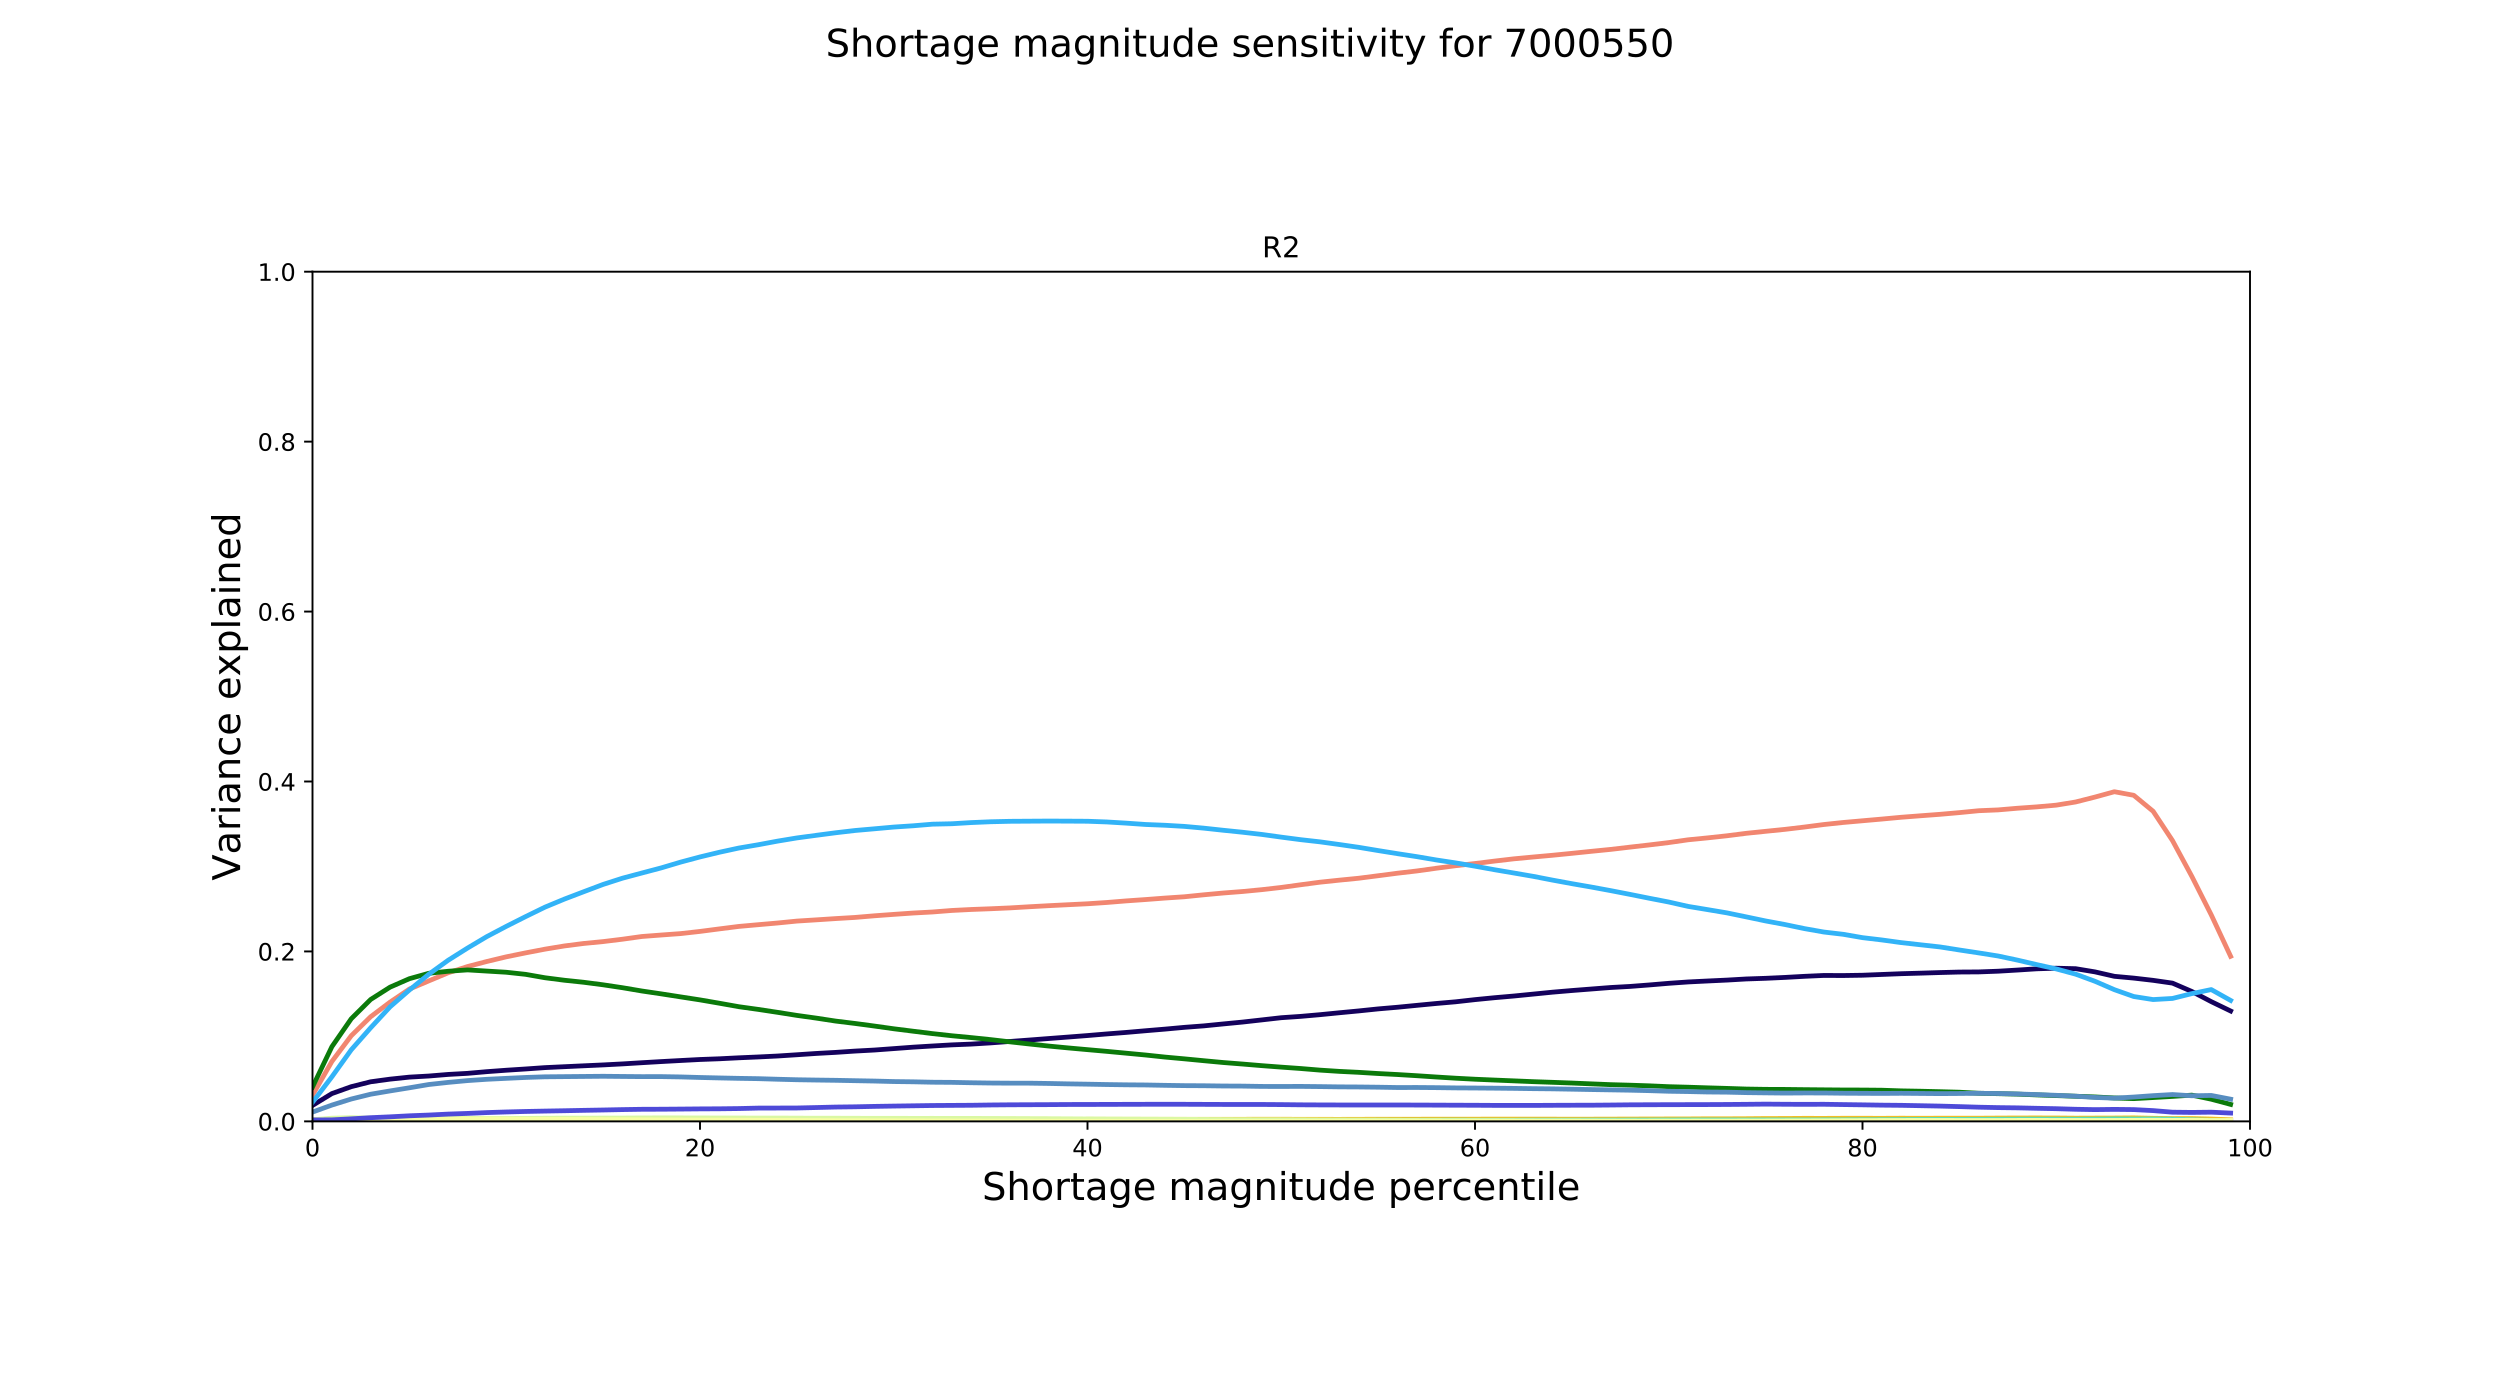 <?xml version="1.0" encoding="utf-8" standalone="no"?>
<!DOCTYPE svg PUBLIC "-//W3C//DTD SVG 1.1//EN"
  "http://www.w3.org/Graphics/SVG/1.1/DTD/svg11.dtd">
<!-- Created with matplotlib (https://matplotlib.org/) -->
<svg height="576pt" version="1.1" viewBox="0 0 1044 576" width="1044pt" xmlns="http://www.w3.org/2000/svg" xmlns:xlink="http://www.w3.org/1999/xlink">
 <defs>
  <style type="text/css">
*{stroke-linecap:butt;stroke-linejoin:round;}
  </style>
 </defs>
 <g id="figure_1">
  <g id="patch_1">
   <path d="M 0 576 
L 1044 576 
L 1044 0 
L 0 0 
z
" style="fill:#ffffff;"/>
  </g>
  <g id="axes_1">
   <g id="patch_2">
    <path d="M 130.5 468.288 
L 939.6 468.288 
L 939.6 113.472 
L 130.5 113.472 
z
" style="fill:#ffffff;"/>
   </g>
   <g id="matplotlib.axis_1">
    <g id="xtick_1">
     <g id="line2d_1">
      <defs>
       <path d="M 0 0 
L 0 3.5 
" id="m5f379ebefb" style="stroke:#000000;stroke-width:0.8;"/>
      </defs>
      <g>
       <use style="stroke:#000000;stroke-width:0.8;" x="130.5" xlink:href="#m5f379ebefb" y="468.288"/>
      </g>
     </g>
     <g id="text_1">
      <!-- 0 -->
      <defs>
       <path d="M 31.781 66.406 
Q 24.172 66.406 20.328 58.906 
Q 16.5 51.422 16.5 36.375 
Q 16.5 21.391 20.328 13.891 
Q 24.172 6.391 31.781 6.391 
Q 39.453 6.391 43.281 13.891 
Q 47.125 21.391 47.125 36.375 
Q 47.125 51.422 43.281 58.906 
Q 39.453 66.406 31.781 66.406 
z
M 31.781 74.219 
Q 44.047 74.219 50.516 64.516 
Q 56.984 54.828 56.984 36.375 
Q 56.984 17.969 50.516 8.266 
Q 44.047 -1.422 31.781 -1.422 
Q 19.531 -1.422 13.062 8.266 
Q 6.594 17.969 6.594 36.375 
Q 6.594 54.828 13.062 64.516 
Q 19.531 74.219 31.781 74.219 
z
" id="DejaVuSans-48"/>
      </defs>
      <g transform="translate(127.319 482.886)scale(0.1 -0.1)">
       <use xlink:href="#DejaVuSans-48"/>
      </g>
     </g>
    </g>
    <g id="xtick_2">
     <g id="line2d_2">
      <g>
       <use style="stroke:#000000;stroke-width:0.8;" x="292.32" xlink:href="#m5f379ebefb" y="468.288"/>
      </g>
     </g>
     <g id="text_2">
      <!-- 20 -->
      <defs>
       <path d="M 19.188 8.297 
L 53.609 8.297 
L 53.609 0 
L 7.328 0 
L 7.328 8.297 
Q 12.938 14.109 22.625 23.891 
Q 32.328 33.688 34.812 36.531 
Q 39.547 41.844 41.422 45.531 
Q 43.312 49.219 43.312 52.781 
Q 43.312 58.594 39.234 62.25 
Q 35.156 65.922 28.609 65.922 
Q 23.969 65.922 18.812 64.312 
Q 13.672 62.703 7.812 59.422 
L 7.812 69.391 
Q 13.766 71.781 18.938 73 
Q 24.125 74.219 28.422 74.219 
Q 39.75 74.219 46.484 68.547 
Q 53.219 62.891 53.219 53.422 
Q 53.219 48.922 51.531 44.891 
Q 49.859 40.875 45.406 35.406 
Q 44.188 33.984 37.641 27.219 
Q 31.109 20.453 19.188 8.297 
z
" id="DejaVuSans-50"/>
      </defs>
      <g transform="translate(285.957 482.886)scale(0.1 -0.1)">
       <use xlink:href="#DejaVuSans-50"/>
       <use x="63.623" xlink:href="#DejaVuSans-48"/>
      </g>
     </g>
    </g>
    <g id="xtick_3">
     <g id="line2d_3">
      <g>
       <use style="stroke:#000000;stroke-width:0.8;" x="454.14" xlink:href="#m5f379ebefb" y="468.288"/>
      </g>
     </g>
     <g id="text_3">
      <!-- 40 -->
      <defs>
       <path d="M 37.797 64.312 
L 12.891 25.391 
L 37.797 25.391 
z
M 35.203 72.906 
L 47.609 72.906 
L 47.609 25.391 
L 58.016 25.391 
L 58.016 17.188 
L 47.609 17.188 
L 47.609 0 
L 37.797 0 
L 37.797 17.188 
L 4.891 17.188 
L 4.891 26.703 
z
" id="DejaVuSans-52"/>
      </defs>
      <g transform="translate(447.777 482.886)scale(0.1 -0.1)">
       <use xlink:href="#DejaVuSans-52"/>
       <use x="63.623" xlink:href="#DejaVuSans-48"/>
      </g>
     </g>
    </g>
    <g id="xtick_4">
     <g id="line2d_4">
      <g>
       <use style="stroke:#000000;stroke-width:0.8;" x="615.96" xlink:href="#m5f379ebefb" y="468.288"/>
      </g>
     </g>
     <g id="text_4">
      <!-- 60 -->
      <defs>
       <path d="M 33.016 40.375 
Q 26.375 40.375 22.484 35.828 
Q 18.609 31.297 18.609 23.391 
Q 18.609 15.531 22.484 10.953 
Q 26.375 6.391 33.016 6.391 
Q 39.656 6.391 43.531 10.953 
Q 47.406 15.531 47.406 23.391 
Q 47.406 31.297 43.531 35.828 
Q 39.656 40.375 33.016 40.375 
z
M 52.594 71.297 
L 52.594 62.312 
Q 48.875 64.062 45.094 64.984 
Q 41.312 65.922 37.594 65.922 
Q 27.828 65.922 22.672 59.328 
Q 17.531 52.734 16.797 39.406 
Q 19.672 43.656 24.016 45.922 
Q 28.375 48.188 33.594 48.188 
Q 44.578 48.188 50.953 41.516 
Q 57.328 34.859 57.328 23.391 
Q 57.328 12.156 50.688 5.359 
Q 44.047 -1.422 33.016 -1.422 
Q 20.359 -1.422 13.672 8.266 
Q 6.984 17.969 6.984 36.375 
Q 6.984 53.656 15.188 63.938 
Q 23.391 74.219 37.203 74.219 
Q 40.922 74.219 44.703 73.484 
Q 48.484 72.75 52.594 71.297 
z
" id="DejaVuSans-54"/>
      </defs>
      <g transform="translate(609.597 482.886)scale(0.1 -0.1)">
       <use xlink:href="#DejaVuSans-54"/>
       <use x="63.623" xlink:href="#DejaVuSans-48"/>
      </g>
     </g>
    </g>
    <g id="xtick_5">
     <g id="line2d_5">
      <g>
       <use style="stroke:#000000;stroke-width:0.8;" x="777.78" xlink:href="#m5f379ebefb" y="468.288"/>
      </g>
     </g>
     <g id="text_5">
      <!-- 80 -->
      <defs>
       <path d="M 31.781 34.625 
Q 24.75 34.625 20.719 30.859 
Q 16.703 27.094 16.703 20.516 
Q 16.703 13.922 20.719 10.156 
Q 24.75 6.391 31.781 6.391 
Q 38.812 6.391 42.859 10.172 
Q 46.922 13.969 46.922 20.516 
Q 46.922 27.094 42.891 30.859 
Q 38.875 34.625 31.781 34.625 
z
M 21.922 38.812 
Q 15.578 40.375 12.031 44.719 
Q 8.5 49.078 8.5 55.328 
Q 8.5 64.062 14.719 69.141 
Q 20.953 74.219 31.781 74.219 
Q 42.672 74.219 48.875 69.141 
Q 55.078 64.062 55.078 55.328 
Q 55.078 49.078 51.531 44.719 
Q 48 40.375 41.703 38.812 
Q 48.828 37.156 52.797 32.312 
Q 56.781 27.484 56.781 20.516 
Q 56.781 9.906 50.312 4.234 
Q 43.844 -1.422 31.781 -1.422 
Q 19.734 -1.422 13.25 4.234 
Q 6.781 9.906 6.781 20.516 
Q 6.781 27.484 10.781 32.312 
Q 14.797 37.156 21.922 38.812 
z
M 18.312 54.391 
Q 18.312 48.734 21.844 45.562 
Q 25.391 42.391 31.781 42.391 
Q 38.141 42.391 41.719 45.562 
Q 45.312 48.734 45.312 54.391 
Q 45.312 60.062 41.719 63.234 
Q 38.141 66.406 31.781 66.406 
Q 25.391 66.406 21.844 63.234 
Q 18.312 60.062 18.312 54.391 
z
" id="DejaVuSans-56"/>
      </defs>
      <g transform="translate(771.418 482.886)scale(0.1 -0.1)">
       <use xlink:href="#DejaVuSans-56"/>
       <use x="63.623" xlink:href="#DejaVuSans-48"/>
      </g>
     </g>
    </g>
    <g id="xtick_6">
     <g id="line2d_6">
      <g>
       <use style="stroke:#000000;stroke-width:0.8;" x="939.6" xlink:href="#m5f379ebefb" y="468.288"/>
      </g>
     </g>
     <g id="text_6">
      <!-- 100 -->
      <defs>
       <path d="M 12.406 8.297 
L 28.516 8.297 
L 28.516 63.922 
L 10.984 60.406 
L 10.984 69.391 
L 28.422 72.906 
L 38.281 72.906 
L 38.281 8.297 
L 54.391 8.297 
L 54.391 0 
L 12.406 0 
z
" id="DejaVuSans-49"/>
      </defs>
      <g transform="translate(930.056 482.886)scale(0.1 -0.1)">
       <use xlink:href="#DejaVuSans-49"/>
       <use x="63.623" xlink:href="#DejaVuSans-48"/>
       <use x="127.246" xlink:href="#DejaVuSans-48"/>
      </g>
     </g>
    </g>
    <g id="text_7">
     <!-- Shortage magnitude percentile -->
     <defs>
      <path d="M 53.516 70.516 
L 53.516 60.891 
Q 47.906 63.578 42.922 64.891 
Q 37.938 66.219 33.297 66.219 
Q 25.25 66.219 20.875 63.094 
Q 16.5 59.969 16.5 54.203 
Q 16.5 49.359 19.406 46.891 
Q 22.312 44.438 30.422 42.922 
L 36.375 41.703 
Q 47.406 39.594 52.656 34.297 
Q 57.906 29 57.906 20.125 
Q 57.906 9.516 50.797 4.047 
Q 43.703 -1.422 29.984 -1.422 
Q 24.812 -1.422 18.969 -0.25 
Q 13.141 0.922 6.891 3.219 
L 6.891 13.375 
Q 12.891 10.016 18.656 8.297 
Q 24.422 6.594 29.984 6.594 
Q 38.422 6.594 43.016 9.906 
Q 47.609 13.234 47.609 19.391 
Q 47.609 24.75 44.312 27.781 
Q 41.016 30.812 33.5 32.328 
L 27.484 33.5 
Q 16.453 35.688 11.516 40.375 
Q 6.594 45.062 6.594 53.422 
Q 6.594 63.094 13.406 68.656 
Q 20.219 74.219 32.172 74.219 
Q 37.312 74.219 42.625 73.281 
Q 47.953 72.359 53.516 70.516 
z
" id="DejaVuSans-83"/>
      <path d="M 54.891 33.016 
L 54.891 0 
L 45.906 0 
L 45.906 32.719 
Q 45.906 40.484 42.875 44.328 
Q 39.844 48.188 33.797 48.188 
Q 26.516 48.188 22.312 43.547 
Q 18.109 38.922 18.109 30.906 
L 18.109 0 
L 9.078 0 
L 9.078 75.984 
L 18.109 75.984 
L 18.109 46.188 
Q 21.344 51.125 25.703 53.562 
Q 30.078 56 35.797 56 
Q 45.219 56 50.047 50.172 
Q 54.891 44.344 54.891 33.016 
z
" id="DejaVuSans-104"/>
      <path d="M 30.609 48.391 
Q 23.391 48.391 19.188 42.75 
Q 14.984 37.109 14.984 27.297 
Q 14.984 17.484 19.156 11.844 
Q 23.344 6.203 30.609 6.203 
Q 37.797 6.203 41.984 11.859 
Q 46.188 17.531 46.188 27.297 
Q 46.188 37.016 41.984 42.703 
Q 37.797 48.391 30.609 48.391 
z
M 30.609 56 
Q 42.328 56 49.016 48.375 
Q 55.719 40.766 55.719 27.297 
Q 55.719 13.875 49.016 6.219 
Q 42.328 -1.422 30.609 -1.422 
Q 18.844 -1.422 12.172 6.219 
Q 5.516 13.875 5.516 27.297 
Q 5.516 40.766 12.172 48.375 
Q 18.844 56 30.609 56 
z
" id="DejaVuSans-111"/>
      <path d="M 41.109 46.297 
Q 39.594 47.172 37.812 47.578 
Q 36.031 48 33.891 48 
Q 26.266 48 22.188 43.047 
Q 18.109 38.094 18.109 28.812 
L 18.109 0 
L 9.078 0 
L 9.078 54.688 
L 18.109 54.688 
L 18.109 46.188 
Q 20.953 51.172 25.484 53.578 
Q 30.031 56 36.531 56 
Q 37.453 56 38.578 55.875 
Q 39.703 55.766 41.062 55.516 
z
" id="DejaVuSans-114"/>
      <path d="M 18.312 70.219 
L 18.312 54.688 
L 36.812 54.688 
L 36.812 47.703 
L 18.312 47.703 
L 18.312 18.016 
Q 18.312 11.328 20.141 9.422 
Q 21.969 7.516 27.594 7.516 
L 36.812 7.516 
L 36.812 0 
L 27.594 0 
Q 17.188 0 13.234 3.875 
Q 9.281 7.766 9.281 18.016 
L 9.281 47.703 
L 2.688 47.703 
L 2.688 54.688 
L 9.281 54.688 
L 9.281 70.219 
z
" id="DejaVuSans-116"/>
      <path d="M 34.281 27.484 
Q 23.391 27.484 19.188 25 
Q 14.984 22.516 14.984 16.5 
Q 14.984 11.719 18.141 8.906 
Q 21.297 6.109 26.703 6.109 
Q 34.188 6.109 38.703 11.406 
Q 43.219 16.703 43.219 25.484 
L 43.219 27.484 
z
M 52.203 31.203 
L 52.203 0 
L 43.219 0 
L 43.219 8.297 
Q 40.141 3.328 35.547 0.953 
Q 30.953 -1.422 24.312 -1.422 
Q 15.922 -1.422 10.953 3.297 
Q 6 8.016 6 15.922 
Q 6 25.141 12.172 29.828 
Q 18.359 34.516 30.609 34.516 
L 43.219 34.516 
L 43.219 35.406 
Q 43.219 41.609 39.141 45 
Q 35.062 48.391 27.688 48.391 
Q 23 48.391 18.547 47.266 
Q 14.109 46.141 10.016 43.891 
L 10.016 52.203 
Q 14.938 54.109 19.578 55.047 
Q 24.219 56 28.609 56 
Q 40.484 56 46.344 49.844 
Q 52.203 43.703 52.203 31.203 
z
" id="DejaVuSans-97"/>
      <path d="M 45.406 27.984 
Q 45.406 37.75 41.375 43.109 
Q 37.359 48.484 30.078 48.484 
Q 22.859 48.484 18.828 43.109 
Q 14.797 37.75 14.797 27.984 
Q 14.797 18.266 18.828 12.891 
Q 22.859 7.516 30.078 7.516 
Q 37.359 7.516 41.375 12.891 
Q 45.406 18.266 45.406 27.984 
z
M 54.391 6.781 
Q 54.391 -7.172 48.188 -13.984 
Q 42 -20.797 29.203 -20.797 
Q 24.469 -20.797 20.266 -20.094 
Q 16.062 -19.391 12.109 -17.922 
L 12.109 -9.188 
Q 16.062 -11.328 19.922 -12.344 
Q 23.781 -13.375 27.781 -13.375 
Q 36.625 -13.375 41.016 -8.766 
Q 45.406 -4.156 45.406 5.172 
L 45.406 9.625 
Q 42.625 4.781 38.281 2.391 
Q 33.938 0 27.875 0 
Q 17.828 0 11.672 7.656 
Q 5.516 15.328 5.516 27.984 
Q 5.516 40.672 11.672 48.328 
Q 17.828 56 27.875 56 
Q 33.938 56 38.281 53.609 
Q 42.625 51.219 45.406 46.391 
L 45.406 54.688 
L 54.391 54.688 
z
" id="DejaVuSans-103"/>
      <path d="M 56.203 29.594 
L 56.203 25.203 
L 14.891 25.203 
Q 15.484 15.922 20.484 11.062 
Q 25.484 6.203 34.422 6.203 
Q 39.594 6.203 44.453 7.469 
Q 49.312 8.734 54.109 11.281 
L 54.109 2.781 
Q 49.266 0.734 44.188 -0.344 
Q 39.109 -1.422 33.891 -1.422 
Q 20.797 -1.422 13.156 6.188 
Q 5.516 13.812 5.516 26.812 
Q 5.516 40.234 12.766 48.109 
Q 20.016 56 32.328 56 
Q 43.359 56 49.781 48.891 
Q 56.203 41.797 56.203 29.594 
z
M 47.219 32.234 
Q 47.125 39.594 43.094 43.984 
Q 39.062 48.391 32.422 48.391 
Q 24.906 48.391 20.391 44.141 
Q 15.875 39.891 15.188 32.172 
z
" id="DejaVuSans-101"/>
      <path id="DejaVuSans-32"/>
      <path d="M 52 44.188 
Q 55.375 50.25 60.062 53.125 
Q 64.75 56 71.094 56 
Q 79.641 56 84.281 50.016 
Q 88.922 44.047 88.922 33.016 
L 88.922 0 
L 79.891 0 
L 79.891 32.719 
Q 79.891 40.578 77.094 44.375 
Q 74.312 48.188 68.609 48.188 
Q 61.625 48.188 57.562 43.547 
Q 53.516 38.922 53.516 30.906 
L 53.516 0 
L 44.484 0 
L 44.484 32.719 
Q 44.484 40.625 41.703 44.406 
Q 38.922 48.188 33.109 48.188 
Q 26.219 48.188 22.156 43.531 
Q 18.109 38.875 18.109 30.906 
L 18.109 0 
L 9.078 0 
L 9.078 54.688 
L 18.109 54.688 
L 18.109 46.188 
Q 21.188 51.219 25.484 53.609 
Q 29.781 56 35.688 56 
Q 41.656 56 45.828 52.969 
Q 50 49.953 52 44.188 
z
" id="DejaVuSans-109"/>
      <path d="M 54.891 33.016 
L 54.891 0 
L 45.906 0 
L 45.906 32.719 
Q 45.906 40.484 42.875 44.328 
Q 39.844 48.188 33.797 48.188 
Q 26.516 48.188 22.312 43.547 
Q 18.109 38.922 18.109 30.906 
L 18.109 0 
L 9.078 0 
L 9.078 54.688 
L 18.109 54.688 
L 18.109 46.188 
Q 21.344 51.125 25.703 53.562 
Q 30.078 56 35.797 56 
Q 45.219 56 50.047 50.172 
Q 54.891 44.344 54.891 33.016 
z
" id="DejaVuSans-110"/>
      <path d="M 9.422 54.688 
L 18.406 54.688 
L 18.406 0 
L 9.422 0 
z
M 9.422 75.984 
L 18.406 75.984 
L 18.406 64.594 
L 9.422 64.594 
z
" id="DejaVuSans-105"/>
      <path d="M 8.5 21.578 
L 8.5 54.688 
L 17.484 54.688 
L 17.484 21.922 
Q 17.484 14.156 20.5 10.266 
Q 23.531 6.391 29.594 6.391 
Q 36.859 6.391 41.078 11.031 
Q 45.312 15.672 45.312 23.688 
L 45.312 54.688 
L 54.297 54.688 
L 54.297 0 
L 45.312 0 
L 45.312 8.406 
Q 42.047 3.422 37.719 1 
Q 33.406 -1.422 27.688 -1.422 
Q 18.266 -1.422 13.375 4.438 
Q 8.5 10.297 8.5 21.578 
z
M 31.109 56 
z
" id="DejaVuSans-117"/>
      <path d="M 45.406 46.391 
L 45.406 75.984 
L 54.391 75.984 
L 54.391 0 
L 45.406 0 
L 45.406 8.203 
Q 42.578 3.328 38.25 0.953 
Q 33.938 -1.422 27.875 -1.422 
Q 17.969 -1.422 11.734 6.484 
Q 5.516 14.406 5.516 27.297 
Q 5.516 40.188 11.734 48.094 
Q 17.969 56 27.875 56 
Q 33.938 56 38.25 53.625 
Q 42.578 51.266 45.406 46.391 
z
M 14.797 27.297 
Q 14.797 17.391 18.875 11.75 
Q 22.953 6.109 30.078 6.109 
Q 37.203 6.109 41.297 11.75 
Q 45.406 17.391 45.406 27.297 
Q 45.406 37.203 41.297 42.844 
Q 37.203 48.484 30.078 48.484 
Q 22.953 48.484 18.875 42.844 
Q 14.797 37.203 14.797 27.297 
z
" id="DejaVuSans-100"/>
      <path d="M 18.109 8.203 
L 18.109 -20.797 
L 9.078 -20.797 
L 9.078 54.688 
L 18.109 54.688 
L 18.109 46.391 
Q 20.953 51.266 25.266 53.625 
Q 29.594 56 35.594 56 
Q 45.562 56 51.781 48.094 
Q 58.016 40.188 58.016 27.297 
Q 58.016 14.406 51.781 6.484 
Q 45.562 -1.422 35.594 -1.422 
Q 29.594 -1.422 25.266 0.953 
Q 20.953 3.328 18.109 8.203 
z
M 48.688 27.297 
Q 48.688 37.203 44.609 42.844 
Q 40.531 48.484 33.406 48.484 
Q 26.266 48.484 22.188 42.844 
Q 18.109 37.203 18.109 27.297 
Q 18.109 17.391 22.188 11.75 
Q 26.266 6.109 33.406 6.109 
Q 40.531 6.109 44.609 11.75 
Q 48.688 17.391 48.688 27.297 
z
" id="DejaVuSans-112"/>
      <path d="M 48.781 52.594 
L 48.781 44.188 
Q 44.969 46.297 41.141 47.344 
Q 37.312 48.391 33.406 48.391 
Q 24.656 48.391 19.812 42.844 
Q 14.984 37.312 14.984 27.297 
Q 14.984 17.281 19.812 11.734 
Q 24.656 6.203 33.406 6.203 
Q 37.312 6.203 41.141 7.25 
Q 44.969 8.297 48.781 10.406 
L 48.781 2.094 
Q 45.016 0.344 40.984 -0.531 
Q 36.969 -1.422 32.422 -1.422 
Q 20.062 -1.422 12.781 6.344 
Q 5.516 14.109 5.516 27.297 
Q 5.516 40.672 12.859 48.328 
Q 20.219 56 33.016 56 
Q 37.156 56 41.109 55.141 
Q 45.062 54.297 48.781 52.594 
z
" id="DejaVuSans-99"/>
      <path d="M 9.422 75.984 
L 18.406 75.984 
L 18.406 0 
L 9.422 0 
z
" id="DejaVuSans-108"/>
     </defs>
     <g transform="translate(410.136 501.124)scale(0.16 -0.16)">
      <use xlink:href="#DejaVuSans-83"/>
      <use x="63.477" xlink:href="#DejaVuSans-104"/>
      <use x="126.855" xlink:href="#DejaVuSans-111"/>
      <use x="188.037" xlink:href="#DejaVuSans-114"/>
      <use x="229.15" xlink:href="#DejaVuSans-116"/>
      <use x="268.359" xlink:href="#DejaVuSans-97"/>
      <use x="329.639" xlink:href="#DejaVuSans-103"/>
      <use x="393.115" xlink:href="#DejaVuSans-101"/>
      <use x="454.639" xlink:href="#DejaVuSans-32"/>
      <use x="486.426" xlink:href="#DejaVuSans-109"/>
      <use x="583.838" xlink:href="#DejaVuSans-97"/>
      <use x="645.117" xlink:href="#DejaVuSans-103"/>
      <use x="708.594" xlink:href="#DejaVuSans-110"/>
      <use x="771.973" xlink:href="#DejaVuSans-105"/>
      <use x="799.756" xlink:href="#DejaVuSans-116"/>
      <use x="838.965" xlink:href="#DejaVuSans-117"/>
      <use x="902.344" xlink:href="#DejaVuSans-100"/>
      <use x="965.82" xlink:href="#DejaVuSans-101"/>
      <use x="1027.344" xlink:href="#DejaVuSans-32"/>
      <use x="1059.131" xlink:href="#DejaVuSans-112"/>
      <use x="1122.607" xlink:href="#DejaVuSans-101"/>
      <use x="1184.131" xlink:href="#DejaVuSans-114"/>
      <use x="1225.213" xlink:href="#DejaVuSans-99"/>
      <use x="1280.193" xlink:href="#DejaVuSans-101"/>
      <use x="1341.717" xlink:href="#DejaVuSans-110"/>
      <use x="1405.096" xlink:href="#DejaVuSans-116"/>
      <use x="1444.305" xlink:href="#DejaVuSans-105"/>
      <use x="1472.088" xlink:href="#DejaVuSans-108"/>
      <use x="1499.871" xlink:href="#DejaVuSans-101"/>
     </g>
    </g>
   </g>
   <g id="matplotlib.axis_2">
    <g id="ytick_1">
     <g id="line2d_7">
      <defs>
       <path d="M 0 0 
L -3.5 0 
" id="mb9c1a7614f" style="stroke:#000000;stroke-width:0.8;"/>
      </defs>
      <g>
       <use style="stroke:#000000;stroke-width:0.8;" x="130.5" xlink:href="#mb9c1a7614f" y="468.288"/>
      </g>
     </g>
     <g id="text_8">
      <!-- 0.0 -->
      <defs>
       <path d="M 10.688 12.406 
L 21 12.406 
L 21 0 
L 10.688 0 
z
" id="DejaVuSans-46"/>
      </defs>
      <g transform="translate(107.597 472.087)scale(0.1 -0.1)">
       <use xlink:href="#DejaVuSans-48"/>
       <use x="63.623" xlink:href="#DejaVuSans-46"/>
       <use x="95.41" xlink:href="#DejaVuSans-48"/>
      </g>
     </g>
    </g>
    <g id="ytick_2">
     <g id="line2d_8">
      <g>
       <use style="stroke:#000000;stroke-width:0.8;" x="130.5" xlink:href="#mb9c1a7614f" y="397.325"/>
      </g>
     </g>
     <g id="text_9">
      <!-- 0.2 -->
      <g transform="translate(107.597 401.124)scale(0.1 -0.1)">
       <use xlink:href="#DejaVuSans-48"/>
       <use x="63.623" xlink:href="#DejaVuSans-46"/>
       <use x="95.41" xlink:href="#DejaVuSans-50"/>
      </g>
     </g>
    </g>
    <g id="ytick_3">
     <g id="line2d_9">
      <g>
       <use style="stroke:#000000;stroke-width:0.8;" x="130.5" xlink:href="#mb9c1a7614f" y="326.362"/>
      </g>
     </g>
     <g id="text_10">
      <!-- 0.4 -->
      <g transform="translate(107.597 330.161)scale(0.1 -0.1)">
       <use xlink:href="#DejaVuSans-48"/>
       <use x="63.623" xlink:href="#DejaVuSans-46"/>
       <use x="95.41" xlink:href="#DejaVuSans-52"/>
      </g>
     </g>
    </g>
    <g id="ytick_4">
     <g id="line2d_10">
      <g>
       <use style="stroke:#000000;stroke-width:0.8;" x="130.5" xlink:href="#mb9c1a7614f" y="255.398"/>
      </g>
     </g>
     <g id="text_11">
      <!-- 0.6 -->
      <g transform="translate(107.597 259.198)scale(0.1 -0.1)">
       <use xlink:href="#DejaVuSans-48"/>
       <use x="63.623" xlink:href="#DejaVuSans-46"/>
       <use x="95.41" xlink:href="#DejaVuSans-54"/>
      </g>
     </g>
    </g>
    <g id="ytick_5">
     <g id="line2d_11">
      <g>
       <use style="stroke:#000000;stroke-width:0.8;" x="130.5" xlink:href="#mb9c1a7614f" y="184.435"/>
      </g>
     </g>
     <g id="text_12">
      <!-- 0.8 -->
      <g transform="translate(107.597 188.234)scale(0.1 -0.1)">
       <use xlink:href="#DejaVuSans-48"/>
       <use x="63.623" xlink:href="#DejaVuSans-46"/>
       <use x="95.41" xlink:href="#DejaVuSans-56"/>
      </g>
     </g>
    </g>
    <g id="ytick_6">
     <g id="line2d_12">
      <g>
       <use style="stroke:#000000;stroke-width:0.8;" x="130.5" xlink:href="#mb9c1a7614f" y="113.472"/>
      </g>
     </g>
     <g id="text_13">
      <!-- 1.0 -->
      <g transform="translate(107.597 117.271)scale(0.1 -0.1)">
       <use xlink:href="#DejaVuSans-49"/>
       <use x="63.623" xlink:href="#DejaVuSans-46"/>
       <use x="95.41" xlink:href="#DejaVuSans-48"/>
      </g>
     </g>
    </g>
    <g id="text_14">
     <!-- Variance explained -->
     <defs>
      <path d="M 28.609 0 
L 0.781 72.906 
L 11.078 72.906 
L 34.188 11.531 
L 57.328 72.906 
L 67.578 72.906 
L 39.797 0 
z
" id="DejaVuSans-86"/>
      <path d="M 54.891 54.688 
L 35.109 28.078 
L 55.906 0 
L 45.312 0 
L 29.391 21.484 
L 13.484 0 
L 2.875 0 
L 24.125 28.609 
L 4.688 54.688 
L 15.281 54.688 
L 29.781 35.203 
L 44.281 54.688 
z
" id="DejaVuSans-120"/>
     </defs>
     <g transform="translate(100.269 367.748)rotate(-90)scale(0.16 -0.16)">
      <use xlink:href="#DejaVuSans-86"/>
      <use x="68.299" xlink:href="#DejaVuSans-97"/>
      <use x="129.578" xlink:href="#DejaVuSans-114"/>
      <use x="170.691" xlink:href="#DejaVuSans-105"/>
      <use x="198.475" xlink:href="#DejaVuSans-97"/>
      <use x="259.754" xlink:href="#DejaVuSans-110"/>
      <use x="323.133" xlink:href="#DejaVuSans-99"/>
      <use x="378.113" xlink:href="#DejaVuSans-101"/>
      <use x="439.637" xlink:href="#DejaVuSans-32"/>
      <use x="471.424" xlink:href="#DejaVuSans-101"/>
      <use x="532.932" xlink:href="#DejaVuSans-120"/>
      <use x="592.111" xlink:href="#DejaVuSans-112"/>
      <use x="655.588" xlink:href="#DejaVuSans-108"/>
      <use x="683.371" xlink:href="#DejaVuSans-97"/>
      <use x="744.65" xlink:href="#DejaVuSans-105"/>
      <use x="772.434" xlink:href="#DejaVuSans-110"/>
      <use x="835.812" xlink:href="#DejaVuSans-101"/>
      <use x="897.336" xlink:href="#DejaVuSans-100"/>
     </g>
    </g>
   </g>
   <g id="line2d_13">
    <path clip-path="url(#p2ff533506e)" d="M 130.5 457.393 
L 138.591 443.277 
L 146.682 432.517 
L 154.773 424.595 
L 162.864 418.503 
L 170.955 413.042 
L 179.046 409.628 
L 187.137 406.239 
L 195.228 403.629 
L 203.319 401.513 
L 211.41 399.577 
L 219.501 397.922 
L 227.592 396.369 
L 235.683 395.029 
L 243.774 393.989 
L 251.865 393.205 
L 259.956 392.214 
L 268.047 391.081 
L 276.138 390.462 
L 284.229 389.87 
L 292.32 388.962 
L 300.411 387.905 
L 308.502 386.879 
L 316.593 386.156 
L 324.684 385.45 
L 332.775 384.644 
L 340.866 384.134 
L 348.957 383.602 
L 357.048 383.12 
L 365.139 382.436 
L 373.23 381.844 
L 381.321 381.282 
L 389.412 380.847 
L 397.503 380.209 
L 405.594 379.801 
L 413.685 379.496 
L 421.776 379.136 
L 429.867 378.658 
L 437.958 378.214 
L 446.049 377.81 
L 454.14 377.412 
L 462.231 376.875 
L 470.322 376.216 
L 478.413 375.649 
L 486.504 375.033 
L 494.595 374.489 
L 502.686 373.668 
L 510.777 372.925 
L 518.868 372.296 
L 526.959 371.519 
L 535.05 370.592 
L 543.141 369.477 
L 551.232 368.405 
L 559.323 367.552 
L 567.414 366.75 
L 575.505 365.707 
L 583.596 364.651 
L 591.687 363.712 
L 599.778 362.579 
L 607.869 361.522 
L 615.96 360.602 
L 624.051 359.595 
L 632.142 358.651 
L 640.233 357.89 
L 648.324 357.16 
L 656.415 356.353 
L 664.506 355.518 
L 672.597 354.71 
L 680.688 353.761 
L 688.779 352.837 
L 696.87 351.861 
L 704.961 350.7 
L 713.052 349.901 
L 721.143 349.024 
L 729.234 347.993 
L 737.325 347.157 
L 745.416 346.339 
L 753.507 345.377 
L 761.598 344.324 
L 769.689 343.47 
L 777.78 342.754 
L 785.871 342.04 
L 793.962 341.288 
L 802.053 340.665 
L 810.144 340.059 
L 818.235 339.349 
L 826.326 338.554 
L 834.417 338.216 
L 842.508 337.52 
L 850.599 336.947 
L 858.69 336.228 
L 866.781 334.909 
L 874.872 332.855 
L 882.963 330.626 
L 891.054 332.114 
L 899.145 338.783 
L 907.236 351.032 
L 915.327 366.019 
L 923.418 382.05 
L 931.509 399.357 
" style="fill:none;stroke:#f18670;stroke-linecap:square;stroke-width:2;"/>
   </g>
   <g id="line2d_14">
    <path clip-path="url(#p2ff533506e)" d="M 130.5 468.183 
L 138.591 468.152 
L 146.682 468.206 
L 154.773 468.11 
L 162.864 468.049 
L 170.955 467.944 
L 179.046 467.917 
L 187.137 467.878 
L 195.228 467.883 
L 203.319 467.883 
L 211.41 467.885 
L 219.501 467.886 
L 227.592 467.901 
L 235.683 467.936 
L 243.774 467.961 
L 251.865 467.974 
L 259.956 467.979 
L 268.047 467.999 
L 276.138 467.996 
L 284.229 467.998 
L 292.32 468.02 
L 300.411 468.037 
L 308.502 468.051 
L 316.593 468.061 
L 324.684 468.051 
L 332.775 468.072 
L 340.866 468.076 
L 348.957 468.08 
L 357.048 468.083 
L 365.139 468.101 
L 373.23 468.106 
L 381.321 468.113 
L 389.412 468.117 
L 397.503 468.113 
L 405.594 468.108 
L 413.685 468.115 
L 421.776 468.116 
L 429.867 468.118 
L 437.958 468.124 
L 446.049 468.129 
L 454.14 468.136 
L 462.231 468.139 
L 470.322 468.151 
L 478.413 468.163 
L 486.504 468.166 
L 494.595 468.172 
L 502.686 468.176 
L 510.777 468.185 
L 518.868 468.193 
L 526.959 468.204 
L 535.05 468.207 
L 543.141 468.215 
L 551.232 468.22 
L 559.323 468.232 
L 567.414 468.238 
L 575.505 468.235 
L 583.596 468.237 
L 591.687 468.245 
L 599.778 468.25 
L 607.869 468.253 
L 615.96 468.258 
L 624.051 468.266 
L 632.142 468.27 
L 640.233 468.272 
L 648.324 468.274 
L 656.415 468.277 
L 664.506 468.279 
L 672.597 468.278 
L 680.688 468.279 
L 688.779 468.282 
L 696.87 468.284 
L 704.961 468.283 
L 713.052 468.285 
L 721.143 468.286 
L 729.234 468.287 
L 737.325 468.288 
L 745.416 468.288 
L 753.507 468.288 
L 761.598 468.287 
L 769.689 468.285 
L 777.78 468.283 
L 785.871 468.283 
L 793.962 468.284 
L 802.053 468.283 
L 810.144 468.284 
L 818.235 468.286 
L 826.326 468.287 
L 834.417 468.288 
L 842.508 468.287 
L 850.599 468.288 
L 858.69 468.288 
L 866.781 468.288 
L 874.872 468.288 
L 882.963 468.288 
L 891.054 468.286 
L 899.145 468.276 
L 907.236 468.282 
L 915.327 468.277 
L 923.418 468.247 
L 931.509 468.169 
" style="fill:none;stroke:#e24d3f;stroke-linecap:square;stroke-width:2;"/>
   </g>
   <g id="line2d_15">
    <path clip-path="url(#p2ff533506e)" d="M 130.5 468.287 
L 138.591 468.286 
L 146.682 468.285 
L 154.773 468.283 
L 162.864 468.284 
L 170.955 468.286 
L 179.046 468.286 
L 187.137 468.286 
L 195.228 468.285 
L 203.319 468.284 
L 211.41 468.285 
L 219.501 468.286 
L 227.592 468.285 
L 235.683 468.282 
L 243.774 468.282 
L 251.865 468.28 
L 259.956 468.279 
L 268.047 468.28 
L 276.138 468.28 
L 284.229 468.278 
L 292.32 468.274 
L 300.411 468.271 
L 308.502 468.267 
L 316.593 468.264 
L 324.684 468.262 
L 332.775 468.263 
L 340.866 468.257 
L 348.957 468.249 
L 357.048 468.248 
L 365.139 468.249 
L 373.23 468.246 
L 381.321 468.244 
L 389.412 468.249 
L 397.503 468.254 
L 405.594 468.252 
L 413.685 468.253 
L 421.776 468.257 
L 429.867 468.258 
L 437.958 468.256 
L 446.049 468.255 
L 454.14 468.254 
L 462.231 468.253 
L 470.322 468.25 
L 478.413 468.249 
L 486.504 468.246 
L 494.595 468.246 
L 502.686 468.238 
L 510.777 468.23 
L 518.868 468.224 
L 526.959 468.216 
L 535.05 468.215 
L 543.141 468.208 
L 551.232 468.196 
L 559.323 468.184 
L 567.414 468.172 
L 575.505 468.156 
L 583.596 468.135 
L 591.687 468.115 
L 599.778 468.096 
L 607.869 468.087 
L 615.96 468.087 
L 624.051 468.084 
L 632.142 468.074 
L 640.233 468.065 
L 648.324 468.063 
L 656.415 468.058 
L 664.506 468.045 
L 672.597 468.041 
L 680.688 468.034 
L 688.779 468.03 
L 696.87 468.026 
L 704.961 468.022 
L 713.052 468.036 
L 721.143 468.048 
L 729.234 468.059 
L 737.325 468.076 
L 745.416 468.056 
L 753.507 468.049 
L 761.598 468.051 
L 769.689 468.067 
L 777.78 468.045 
L 785.871 468.014 
L 793.962 467.983 
L 802.053 467.956 
L 810.144 467.9 
L 818.235 467.84 
L 826.326 467.812 
L 834.417 467.797 
L 842.508 467.76 
L 850.599 467.72 
L 858.69 467.67 
L 866.781 467.655 
L 874.872 467.647 
L 882.963 467.622 
L 891.054 467.689 
L 899.145 467.809 
L 907.236 467.868 
L 915.327 467.94 
L 923.418 467.944 
L 931.509 467.993 
" style="fill:none;stroke:#cf233e;stroke-linecap:square;stroke-width:2;"/>
   </g>
   <g id="line2d_16">
    <path clip-path="url(#p2ff533506e)" d="M 130.5 468.136 
L 138.591 468.044 
L 146.682 468.037 
L 154.773 467.999 
L 162.864 468.026 
L 170.955 467.988 
L 179.046 467.958 
L 187.137 467.991 
L 195.228 467.959 
L 203.319 467.897 
L 211.41 467.867 
L 219.501 467.866 
L 227.592 467.863 
L 235.683 467.855 
L 243.774 467.832 
L 251.865 467.829 
L 259.956 467.854 
L 268.047 467.851 
L 276.138 467.859 
L 284.229 467.876 
L 292.32 467.898 
L 300.411 467.923 
L 308.502 467.931 
L 316.593 467.945 
L 324.684 467.963 
L 332.775 467.984 
L 340.866 467.989 
L 348.957 467.984 
L 357.048 467.984 
L 365.139 467.993 
L 373.23 467.984 
L 381.321 467.989 
L 389.412 468.003 
L 397.503 468.014 
L 405.594 468.016 
L 413.685 468.02 
L 421.776 468.021 
L 429.867 468.02 
L 437.958 468.018 
L 446.049 468.017 
L 454.14 468.025 
L 462.231 468.037 
L 470.322 468.045 
L 478.413 468.05 
L 486.504 468.058 
L 494.595 468.057 
L 502.686 468.047 
L 510.777 468.052 
L 518.868 468.058 
L 526.959 468.068 
L 535.05 468.091 
L 543.141 468.102 
L 551.232 468.11 
L 559.323 468.107 
L 567.414 468.113 
L 575.505 468.119 
L 583.596 468.128 
L 591.687 468.139 
L 599.778 468.141 
L 607.869 468.145 
L 615.96 468.155 
L 624.051 468.163 
L 632.142 468.171 
L 640.233 468.184 
L 648.324 468.19 
L 656.415 468.199 
L 664.506 468.21 
L 672.597 468.223 
L 680.688 468.228 
L 688.779 468.235 
L 696.87 468.24 
L 704.961 468.241 
L 713.052 468.24 
L 721.143 468.242 
L 729.234 468.247 
L 737.325 468.245 
L 745.416 468.245 
L 753.507 468.241 
L 761.598 468.234 
L 769.689 468.227 
L 777.78 468.221 
L 785.871 468.227 
L 793.962 468.226 
L 802.053 468.208 
L 810.144 468.188 
L 818.235 468.182 
L 826.326 468.188 
L 834.417 468.195 
L 842.508 468.2 
L 850.599 468.213 
L 858.69 468.225 
L 866.781 468.233 
L 874.872 468.241 
L 882.963 468.263 
L 891.054 468.247 
L 899.145 468.158 
L 907.236 468.068 
L 915.327 468.063 
L 923.418 468.086 
L 931.509 468.001 
" style="fill:none;stroke:#681e33;stroke-linecap:square;stroke-width:2;"/>
   </g>
   <g id="line2d_17">
    <path clip-path="url(#p2ff533506e)" d="M 130.5 468.264 
L 138.591 468.288 
L 146.682 468.283 
L 154.773 468.284 
L 162.864 468.271 
L 170.955 468.266 
L 179.046 468.249 
L 187.137 468.226 
L 195.228 468.227 
L 203.319 468.232 
L 211.41 468.226 
L 219.501 468.216 
L 227.592 468.21 
L 235.683 468.21 
L 243.774 468.217 
L 251.865 468.219 
L 259.956 468.216 
L 268.047 468.216 
L 276.138 468.22 
L 284.229 468.231 
L 292.32 468.242 
L 300.411 468.242 
L 308.502 468.243 
L 316.593 468.244 
L 324.684 468.244 
L 332.775 468.248 
L 340.866 468.25 
L 348.957 468.256 
L 357.048 468.26 
L 365.139 468.266 
L 373.23 468.266 
L 381.321 468.269 
L 389.412 468.272 
L 397.503 468.276 
L 405.594 468.279 
L 413.685 468.282 
L 421.776 468.285 
L 429.867 468.286 
L 437.958 468.286 
L 446.049 468.287 
L 454.14 468.288 
L 462.231 468.288 
L 470.322 468.288 
L 478.413 468.288 
L 486.504 468.288 
L 494.595 468.288 
L 502.686 468.287 
L 510.777 468.287 
L 518.868 468.287 
L 526.959 468.288 
L 535.05 468.288 
L 543.141 468.288 
L 551.232 468.288 
L 559.323 468.288 
L 567.414 468.287 
L 575.505 468.287 
L 583.596 468.286 
L 591.687 468.285 
L 599.778 468.284 
L 607.869 468.283 
L 615.96 468.283 
L 624.051 468.282 
L 632.142 468.279 
L 640.233 468.277 
L 648.324 468.278 
L 656.415 468.276 
L 664.506 468.273 
L 672.597 468.271 
L 680.688 468.268 
L 688.779 468.268 
L 696.87 468.27 
L 704.961 468.271 
L 713.052 468.273 
L 721.143 468.278 
L 729.234 468.278 
L 737.325 468.278 
L 745.416 468.279 
L 753.507 468.276 
L 761.598 468.28 
L 769.689 468.28 
L 777.78 468.283 
L 785.871 468.286 
L 793.962 468.287 
L 802.053 468.287 
L 810.144 468.287 
L 818.235 468.283 
L 826.326 468.279 
L 834.417 468.277 
L 842.508 468.275 
L 850.599 468.268 
L 858.69 468.261 
L 866.781 468.239 
L 874.872 468.228 
L 882.963 468.236 
L 891.054 468.253 
L 899.145 468.261 
L 907.236 468.281 
L 915.327 468.276 
L 923.418 468.262 
L 931.509 468.28 
" style="fill:none;stroke:#676572;stroke-linecap:square;stroke-width:2;"/>
   </g>
   <g id="line2d_18">
    <path clip-path="url(#p2ff533506e)" d="M 130.5 467.744 
L 138.591 467.741 
L 146.682 467.673 
L 154.773 467.768 
L 162.864 467.734 
L 170.955 467.655 
L 179.046 467.627 
L 187.137 467.572 
L 195.228 467.528 
L 203.319 467.53 
L 211.41 467.538 
L 219.501 467.519 
L 227.592 467.506 
L 235.683 467.509 
L 243.774 467.521 
L 251.865 467.529 
L 259.956 467.523 
L 268.047 467.512 
L 276.138 467.511 
L 284.229 467.515 
L 292.32 467.511 
L 300.411 467.493 
L 308.502 467.497 
L 316.593 467.494 
L 324.684 467.492 
L 332.775 467.505 
L 340.866 467.497 
L 348.957 467.503 
L 357.048 467.483 
L 365.139 467.47 
L 373.23 467.462 
L 381.321 467.45 
L 389.412 467.445 
L 397.503 467.459 
L 405.594 467.473 
L 413.685 467.465 
L 421.776 467.444 
L 429.867 467.438 
L 437.958 467.444 
L 446.049 467.452 
L 454.14 467.444 
L 462.231 467.436 
L 470.322 467.421 
L 478.413 467.418 
L 486.504 467.422 
L 494.595 467.419 
L 502.686 467.419 
L 510.777 467.421 
L 518.868 467.419 
L 526.959 467.413 
L 535.05 467.401 
L 543.141 467.432 
L 551.232 467.44 
L 559.323 467.447 
L 567.414 467.425 
L 575.505 467.4 
L 583.596 467.398 
L 591.687 467.391 
L 599.778 467.386 
L 607.869 467.38 
L 615.96 467.366 
L 624.051 467.352 
L 632.142 467.341 
L 640.233 467.348 
L 648.324 467.36 
L 656.415 467.369 
L 664.506 467.364 
L 672.597 467.343 
L 680.688 467.315 
L 688.779 467.295 
L 696.87 467.273 
L 704.961 467.259 
L 713.052 467.205 
L 721.143 467.206 
L 729.234 467.167 
L 737.325 467.093 
L 745.416 467.077 
L 753.507 467.02 
L 761.598 467.035 
L 769.689 466.994 
L 777.78 466.989 
L 785.871 467.009 
L 793.962 466.966 
L 802.053 466.993 
L 810.144 466.961 
L 818.235 466.964 
L 826.326 466.958 
L 834.417 466.907 
L 842.508 466.867 
L 850.599 466.856 
L 858.69 466.873 
L 866.781 466.951 
L 874.872 466.916 
L 882.963 466.89 
L 891.054 466.821 
L 899.145 466.999 
L 907.236 467.114 
L 915.327 467.099 
L 923.418 467.303 
L 931.509 467.622 
" style="fill:none;stroke:#f3be22;stroke-linecap:square;stroke-width:2;"/>
   </g>
   <g id="line2d_19">
    <path clip-path="url(#p2ff533506e)" d="M 130.5 468.286 
L 138.591 468.287 
L 146.682 468.284 
L 154.773 468.276 
L 162.864 468.275 
L 170.955 468.275 
L 179.046 468.271 
L 187.137 468.263 
L 195.228 468.26 
L 203.319 468.255 
L 211.41 468.252 
L 219.501 468.26 
L 227.592 468.256 
L 235.683 468.243 
L 243.774 468.238 
L 251.865 468.232 
L 259.956 468.222 
L 268.047 468.214 
L 276.138 468.208 
L 284.229 468.203 
L 292.32 468.203 
L 300.411 468.203 
L 308.502 468.189 
L 316.593 468.174 
L 324.684 468.167 
L 332.775 468.163 
L 340.866 468.152 
L 348.957 468.141 
L 357.048 468.137 
L 365.139 468.136 
L 373.23 468.13 
L 381.321 468.126 
L 389.412 468.114 
L 397.503 468.099 
L 405.594 468.088 
L 413.685 468.081 
L 421.776 468.067 
L 429.867 468.055 
L 437.958 468.039 
L 446.049 468.02 
L 454.14 468.01 
L 462.231 468.005 
L 470.322 467.994 
L 478.413 467.979 
L 486.504 467.961 
L 494.595 467.942 
L 502.686 467.933 
L 510.777 467.92 
L 518.868 467.923 
L 526.959 467.912 
L 535.05 467.91 
L 543.141 467.897 
L 551.232 467.879 
L 559.323 467.849 
L 567.414 467.843 
L 575.505 467.833 
L 583.596 467.835 
L 591.687 467.824 
L 599.778 467.809 
L 607.869 467.804 
L 615.96 467.81 
L 624.051 467.813 
L 632.142 467.809 
L 640.233 467.804 
L 648.324 467.788 
L 656.415 467.782 
L 664.506 467.776 
L 672.597 467.774 
L 680.688 467.745 
L 688.779 467.728 
L 696.87 467.707 
L 704.961 467.679 
L 713.052 467.681 
L 721.143 467.688 
L 729.234 467.7 
L 737.325 467.675 
L 745.416 467.69 
L 753.507 467.689 
L 761.598 467.665 
L 769.689 467.645 
L 777.78 467.604 
L 785.871 467.578 
L 793.962 467.531 
L 802.053 467.486 
L 810.144 467.467 
L 818.235 467.453 
L 826.326 467.432 
L 834.417 467.396 
L 842.508 467.358 
L 850.599 467.343 
L 858.69 467.359 
L 866.781 467.377 
L 874.872 467.331 
L 882.963 467.24 
L 891.054 467.29 
L 899.145 467.262 
L 907.236 467.364 
L 915.327 467.601 
L 923.418 467.883 
L 931.509 468.088 
" style="fill:none;stroke:#59deba;stroke-linecap:square;stroke-width:2;"/>
   </g>
   <g id="line2d_20">
    <path clip-path="url(#p2ff533506e)" d="M 130.5 461.628 
L 138.591 456.683 
L 146.682 453.792 
L 154.773 451.753 
L 162.864 450.654 
L 170.955 449.805 
L 179.046 449.351 
L 187.137 448.685 
L 195.228 448.232 
L 203.319 447.524 
L 211.41 446.926 
L 219.501 446.401 
L 227.592 445.834 
L 235.683 445.453 
L 243.774 445.075 
L 251.865 444.71 
L 259.956 444.284 
L 268.047 443.788 
L 276.138 443.314 
L 284.229 442.871 
L 292.32 442.445 
L 300.411 442.147 
L 308.502 441.737 
L 316.593 441.39 
L 324.684 440.993 
L 332.775 440.469 
L 340.866 439.924 
L 348.957 439.476 
L 357.048 438.934 
L 365.139 438.496 
L 373.23 437.899 
L 381.321 437.297 
L 389.412 436.805 
L 397.503 436.338 
L 405.594 436.012 
L 413.685 435.516 
L 421.776 434.913 
L 429.867 434.311 
L 437.958 433.687 
L 446.049 433.073 
L 454.14 432.444 
L 462.231 431.766 
L 470.322 431.14 
L 478.413 430.436 
L 486.504 429.759 
L 494.595 429.021 
L 502.686 428.407 
L 510.777 427.602 
L 518.868 426.818 
L 526.959 425.909 
L 535.05 424.993 
L 543.141 424.442 
L 551.232 423.731 
L 559.323 422.93 
L 567.414 422.161 
L 575.505 421.32 
L 583.596 420.624 
L 591.687 419.831 
L 599.778 419.055 
L 607.869 418.352 
L 615.96 417.443 
L 624.051 416.647 
L 632.142 415.943 
L 640.233 415.14 
L 648.324 414.333 
L 656.415 413.645 
L 664.506 413.013 
L 672.597 412.384 
L 680.688 411.935 
L 688.779 411.311 
L 696.87 410.631 
L 704.961 410.063 
L 713.052 409.664 
L 721.143 409.285 
L 729.234 408.816 
L 737.325 408.541 
L 745.416 408.168 
L 753.507 407.715 
L 761.598 407.351 
L 769.689 407.383 
L 777.78 407.257 
L 785.871 406.936 
L 793.962 406.617 
L 802.053 406.387 
L 810.144 406.139 
L 818.235 405.927 
L 826.326 405.872 
L 834.417 405.574 
L 842.508 405.093 
L 850.599 404.575 
L 858.69 404.322 
L 866.781 404.522 
L 874.872 405.86 
L 882.963 407.71 
L 891.054 408.457 
L 899.145 409.391 
L 907.236 410.554 
L 915.327 414.043 
L 923.418 418.282 
L 931.509 422.194 
" style="fill:none;stroke:#14015c;stroke-linecap:square;stroke-width:2;"/>
   </g>
   <g id="line2d_21">
    <path clip-path="url(#p2ff533506e)" d="M 130.5 467.619 
L 138.591 466.95 
L 146.682 466.723 
L 154.773 466.97 
L 162.864 466.956 
L 170.955 466.952 
L 179.046 467 
L 187.137 467.039 
L 195.228 467.045 
L 203.319 467.071 
L 211.41 467.068 
L 219.501 467.039 
L 227.592 466.965 
L 235.683 466.928 
L 243.774 466.928 
L 251.865 466.912 
L 259.956 466.898 
L 268.047 466.842 
L 276.138 466.824 
L 284.229 466.831 
L 292.32 466.843 
L 300.411 466.879 
L 308.502 466.881 
L 316.593 466.9 
L 324.684 466.891 
L 332.775 466.936 
L 340.866 466.962 
L 348.957 466.963 
L 357.048 466.997 
L 365.139 467.005 
L 373.23 467.017 
L 381.321 467.031 
L 389.412 467.027 
L 397.503 467.04 
L 405.594 467.041 
L 413.685 467.068 
L 421.776 467.099 
L 429.867 467.137 
L 437.958 467.169 
L 446.049 467.21 
L 454.14 467.263 
L 462.231 467.309 
L 470.322 467.34 
L 478.413 467.37 
L 486.504 467.4 
L 494.595 467.439 
L 502.686 467.488 
L 510.777 467.533 
L 518.868 467.578 
L 526.959 467.591 
L 535.05 467.613 
L 543.141 467.655 
L 551.232 467.7 
L 559.323 467.739 
L 567.414 467.773 
L 575.505 467.811 
L 583.596 467.855 
L 591.687 467.888 
L 599.778 467.914 
L 607.869 467.929 
L 615.96 467.94 
L 624.051 467.966 
L 632.142 468.001 
L 640.233 468.029 
L 648.324 468.047 
L 656.415 468.07 
L 664.506 468.103 
L 672.597 468.133 
L 680.688 468.162 
L 688.779 468.181 
L 696.87 468.196 
L 704.961 468.214 
L 713.052 468.233 
L 721.143 468.24 
L 729.234 468.252 
L 737.325 468.257 
L 745.416 468.264 
L 753.507 468.274 
L 761.598 468.277 
L 769.689 468.28 
L 777.78 468.281 
L 785.871 468.286 
L 793.962 468.288 
L 802.053 468.286 
L 810.144 468.284 
L 818.235 468.276 
L 826.326 468.27 
L 834.417 468.263 
L 842.508 468.251 
L 850.599 468.235 
L 858.69 468.213 
L 866.781 468.189 
L 874.872 468.175 
L 882.963 468.171 
L 891.054 468.183 
L 899.145 468.159 
L 907.236 468.134 
L 915.327 468.15 
L 923.418 468.26 
L 931.509 468.191 
" style="fill:none;stroke:#daf8a3;stroke-linecap:square;stroke-width:2;"/>
   </g>
   <g id="line2d_22">
    <path clip-path="url(#p2ff533506e)" d="M 130.5 453.95 
L 138.591 437.106 
L 146.682 425.432 
L 154.773 417.394 
L 162.864 412.25 
L 170.955 408.707 
L 179.046 406.448 
L 187.137 405.6 
L 195.228 405.032 
L 203.319 405.525 
L 211.41 406.012 
L 219.501 406.887 
L 227.592 408.31 
L 235.683 409.35 
L 243.774 410.203 
L 251.865 411.256 
L 259.956 412.472 
L 268.047 413.842 
L 276.138 415.039 
L 284.229 416.3 
L 292.32 417.552 
L 300.411 418.949 
L 308.502 420.394 
L 316.593 421.521 
L 324.684 422.75 
L 332.775 424.032 
L 340.866 425.165 
L 348.957 426.402 
L 357.048 427.395 
L 365.139 428.479 
L 373.23 429.617 
L 381.321 430.635 
L 389.412 431.638 
L 397.503 432.53 
L 405.594 433.301 
L 413.685 434.142 
L 421.776 435.077 
L 429.867 435.973 
L 437.958 436.836 
L 446.049 437.609 
L 454.14 438.336 
L 462.231 439.052 
L 470.322 439.811 
L 478.413 440.575 
L 486.504 441.435 
L 494.595 442.172 
L 502.686 442.949 
L 510.777 443.706 
L 518.868 444.343 
L 526.959 445.019 
L 535.05 445.635 
L 543.141 446.211 
L 551.232 446.883 
L 559.323 447.41 
L 567.414 447.809 
L 575.505 448.306 
L 583.596 448.728 
L 591.687 449.22 
L 599.778 449.758 
L 607.869 450.258 
L 615.96 450.685 
L 624.051 451.029 
L 632.142 451.365 
L 640.233 451.7 
L 648.324 451.979 
L 656.415 452.276 
L 664.506 452.62 
L 672.597 452.947 
L 680.688 453.173 
L 688.779 453.441 
L 696.87 453.797 
L 704.961 454.016 
L 713.052 454.278 
L 721.143 454.515 
L 729.234 454.783 
L 737.325 454.913 
L 745.416 454.945 
L 753.507 455.036 
L 761.598 455.111 
L 769.689 455.179 
L 777.78 455.199 
L 785.871 455.274 
L 793.962 455.546 
L 802.053 455.694 
L 810.144 455.889 
L 818.235 456.106 
L 826.326 456.539 
L 834.417 456.724 
L 842.508 456.904 
L 850.599 457.241 
L 858.69 457.518 
L 866.781 457.79 
L 874.872 458.077 
L 882.963 458.512 
L 891.054 458.792 
L 899.145 458.341 
L 907.236 457.863 
L 915.327 457.329 
L 923.418 459.029 
L 931.509 461.196 
" style="fill:none;stroke:#0b7a0a;stroke-linecap:square;stroke-width:2;"/>
   </g>
   <g id="line2d_23">
    <path clip-path="url(#p2ff533506e)" d="M 130.5 467.893 
L 138.591 467.944 
L 146.682 467.736 
L 154.773 467.617 
L 162.864 467.501 
L 170.955 467.43 
L 179.046 467.385 
L 187.137 467.306 
L 195.228 467.277 
L 203.319 467.294 
L 211.41 467.324 
L 219.501 467.414 
L 227.592 467.444 
L 235.683 467.465 
L 243.774 467.504 
L 251.865 467.556 
L 259.956 467.593 
L 268.047 467.641 
L 276.138 467.688 
L 284.229 467.718 
L 292.32 467.756 
L 300.411 467.774 
L 308.502 467.813 
L 316.593 467.846 
L 324.684 467.886 
L 332.775 467.922 
L 340.866 467.963 
L 348.957 468.004 
L 357.048 468.017 
L 365.139 468.036 
L 373.23 468.054 
L 381.321 468.076 
L 389.412 468.092 
L 397.503 468.114 
L 405.594 468.131 
L 413.685 468.149 
L 421.776 468.174 
L 429.867 468.194 
L 437.958 468.211 
L 446.049 468.225 
L 454.14 468.237 
L 462.231 468.251 
L 470.322 468.262 
L 478.413 468.27 
L 486.504 468.276 
L 494.595 468.282 
L 502.686 468.285 
L 510.777 468.288 
L 518.868 468.288 
L 526.959 468.287 
L 535.05 468.286 
L 543.141 468.285 
L 551.232 468.283 
L 559.323 468.279 
L 567.414 468.276 
L 575.505 468.272 
L 583.596 468.269 
L 591.687 468.264 
L 599.778 468.259 
L 607.869 468.257 
L 615.96 468.253 
L 624.051 468.247 
L 632.142 468.244 
L 640.233 468.24 
L 648.324 468.231 
L 656.415 468.217 
L 664.506 468.216 
L 672.597 468.211 
L 680.688 468.207 
L 688.779 468.196 
L 696.87 468.179 
L 704.961 468.171 
L 713.052 468.163 
L 721.143 468.15 
L 729.234 468.133 
L 737.325 468.114 
L 745.416 468.085 
L 753.507 468.064 
L 761.598 468.044 
L 769.689 467.996 
L 777.78 467.968 
L 785.871 467.941 
L 793.962 467.922 
L 802.053 467.906 
L 810.144 467.904 
L 818.235 467.924 
L 826.326 467.939 
L 834.417 467.93 
L 842.508 467.89 
L 850.599 467.872 
L 858.69 467.903 
L 866.781 467.912 
L 874.872 467.932 
L 882.963 467.907 
L 891.054 467.848 
L 899.145 467.817 
L 907.236 467.866 
L 915.327 467.818 
L 923.418 467.938 
L 931.509 467.912 
" style="fill:none;stroke:#f8ffa2;stroke-linecap:square;stroke-width:2;"/>
   </g>
   <g id="line2d_24">
    <path clip-path="url(#p2ff533506e)" d="M 130.5 464.398 
L 138.591 461.48 
L 146.682 458.95 
L 154.773 456.95 
L 162.864 455.575 
L 170.955 454.268 
L 179.046 452.894 
L 187.137 452.008 
L 195.228 451.257 
L 203.319 450.709 
L 211.41 450.32 
L 219.501 449.943 
L 227.592 449.674 
L 235.683 449.601 
L 243.774 449.525 
L 251.865 449.45 
L 259.956 449.53 
L 268.047 449.602 
L 276.138 449.59 
L 284.229 449.726 
L 292.32 449.958 
L 300.411 450.146 
L 308.502 450.32 
L 316.593 450.449 
L 324.684 450.691 
L 332.775 450.902 
L 340.866 451.03 
L 348.957 451.138 
L 357.048 451.297 
L 365.139 451.447 
L 373.23 451.656 
L 381.321 451.762 
L 389.412 451.936 
L 397.503 451.995 
L 405.594 452.154 
L 413.685 452.274 
L 421.776 452.33 
L 429.867 452.333 
L 437.958 452.454 
L 446.049 452.623 
L 454.14 452.752 
L 462.231 452.903 
L 470.322 453.02 
L 478.413 453.085 
L 486.504 453.236 
L 494.595 453.358 
L 502.686 453.404 
L 510.777 453.514 
L 518.868 453.556 
L 526.959 453.692 
L 535.05 453.71 
L 543.141 453.68 
L 551.232 453.763 
L 559.323 453.875 
L 567.414 453.918 
L 575.505 454.014 
L 583.596 454.151 
L 591.687 454.134 
L 599.778 454.199 
L 607.869 454.306 
L 615.96 454.356 
L 624.051 454.421 
L 632.142 454.505 
L 640.233 454.621 
L 648.324 454.704 
L 656.415 454.846 
L 664.506 455 
L 672.597 455.134 
L 680.688 455.265 
L 688.779 455.458 
L 696.87 455.711 
L 704.961 455.838 
L 713.052 456.021 
L 721.143 456.087 
L 729.234 456.283 
L 737.325 456.387 
L 745.416 456.476 
L 753.507 456.42 
L 761.598 456.43 
L 769.689 456.531 
L 777.78 456.575 
L 785.871 456.617 
L 793.962 456.558 
L 802.053 456.628 
L 810.144 456.699 
L 818.235 456.643 
L 826.326 456.562 
L 834.417 456.652 
L 842.508 456.84 
L 850.599 457.092 
L 858.69 457.403 
L 866.781 457.77 
L 874.872 458.298 
L 882.963 458.588 
L 891.054 458.125 
L 899.145 457.541 
L 907.236 457.078 
L 915.327 457.597 
L 923.418 457.457 
L 931.509 459.014 
" style="fill:none;stroke:#578dc0;stroke-linecap:square;stroke-width:2;"/>
   </g>
   <g id="line2d_25">
    <path clip-path="url(#p2ff533506e)" d="M 130.5 467.69 
L 138.591 467.651 
L 146.682 467.233 
L 154.773 466.746 
L 162.864 466.389 
L 170.955 465.958 
L 179.046 465.645 
L 187.137 465.245 
L 195.228 464.963 
L 203.319 464.612 
L 211.41 464.357 
L 219.501 464.148 
L 227.592 463.985 
L 235.683 463.843 
L 243.774 463.68 
L 251.865 463.535 
L 259.956 463.368 
L 268.047 463.239 
L 276.138 463.209 
L 284.229 463.148 
L 292.32 463.072 
L 300.411 463.03 
L 308.502 462.932 
L 316.593 462.739 
L 324.684 462.715 
L 332.775 462.694 
L 340.866 462.509 
L 348.957 462.306 
L 357.048 462.204 
L 365.139 462.029 
L 373.23 461.895 
L 381.321 461.781 
L 389.412 461.664 
L 397.503 461.61 
L 405.594 461.559 
L 413.685 461.438 
L 421.776 461.364 
L 429.867 461.331 
L 437.958 461.294 
L 446.049 461.239 
L 454.14 461.228 
L 462.231 461.196 
L 470.322 461.177 
L 478.413 461.153 
L 486.504 461.141 
L 494.595 461.151 
L 502.686 461.183 
L 510.777 461.214 
L 518.868 461.232 
L 526.959 461.226 
L 535.05 461.282 
L 543.141 461.372 
L 551.232 461.412 
L 559.323 461.437 
L 567.414 461.442 
L 575.505 461.437 
L 583.596 461.443 
L 591.687 461.468 
L 599.778 461.498 
L 607.869 461.531 
L 615.96 461.56 
L 624.051 461.609 
L 632.142 461.61 
L 640.233 461.621 
L 648.324 461.577 
L 656.415 461.546 
L 664.506 461.532 
L 672.597 461.459 
L 680.688 461.372 
L 688.779 461.337 
L 696.87 461.308 
L 704.961 461.289 
L 713.052 461.27 
L 721.143 461.229 
L 729.234 461.163 
L 737.325 461.08 
L 745.416 461.141 
L 753.507 461.181 
L 761.598 461.147 
L 769.689 461.268 
L 777.78 461.379 
L 785.871 461.51 
L 793.962 461.586 
L 802.053 461.742 
L 810.144 461.901 
L 818.235 462.12 
L 826.326 462.364 
L 834.417 462.536 
L 842.508 462.638 
L 850.599 462.824 
L 858.69 462.991 
L 866.781 463.233 
L 874.872 463.38 
L 882.963 463.277 
L 891.054 463.367 
L 899.145 463.787 
L 907.236 464.45 
L 915.327 464.546 
L 923.418 464.448 
L 931.509 464.818 
" style="fill:none;stroke:#4e4ad8;stroke-linecap:square;stroke-width:2;"/>
   </g>
   <g id="line2d_26">
    <path clip-path="url(#p2ff533506e)" d="M 130.5 460.324 
L 138.591 449.673 
L 146.682 438.397 
L 154.773 429.216 
L 162.864 420.479 
L 170.955 413.442 
L 179.046 406.856 
L 187.137 401.013 
L 195.228 395.917 
L 203.319 391.111 
L 211.41 386.853 
L 219.501 382.773 
L 227.592 378.822 
L 235.683 375.466 
L 243.774 372.381 
L 251.865 369.337 
L 259.956 366.729 
L 268.047 364.57 
L 276.138 362.43 
L 284.229 360.02 
L 292.32 357.855 
L 300.411 355.905 
L 308.502 354.147 
L 316.593 352.772 
L 324.684 351.26 
L 332.775 349.921 
L 340.866 348.826 
L 348.957 347.765 
L 357.048 346.816 
L 365.139 346.107 
L 373.23 345.382 
L 381.321 344.846 
L 389.412 344.176 
L 397.503 343.994 
L 405.594 343.508 
L 413.685 343.168 
L 421.776 342.979 
L 429.867 342.924 
L 437.958 342.871 
L 446.049 342.906 
L 454.14 342.956 
L 462.231 343.252 
L 470.322 343.742 
L 478.413 344.306 
L 486.504 344.63 
L 494.595 345.101 
L 502.686 345.834 
L 510.777 346.712 
L 518.868 347.543 
L 526.959 348.464 
L 535.05 349.586 
L 543.141 350.645 
L 551.232 351.556 
L 559.323 352.673 
L 567.414 353.846 
L 575.505 355.194 
L 583.596 356.496 
L 591.687 357.737 
L 599.778 359.117 
L 607.869 360.341 
L 615.96 361.722 
L 624.051 363.19 
L 632.142 364.561 
L 640.233 365.959 
L 648.324 367.53 
L 656.415 369.022 
L 664.506 370.429 
L 672.597 371.923 
L 680.688 373.496 
L 688.779 375.117 
L 696.87 376.686 
L 704.961 378.513 
L 713.052 379.851 
L 721.143 381.213 
L 729.234 382.888 
L 737.325 384.589 
L 745.416 386.092 
L 753.507 387.783 
L 761.598 389.213 
L 769.689 390.162 
L 777.78 391.563 
L 785.871 392.527 
L 793.962 393.64 
L 802.053 394.545 
L 810.144 395.442 
L 818.235 396.715 
L 826.326 397.942 
L 834.417 399.226 
L 842.508 400.949 
L 850.599 402.836 
L 858.69 404.629 
L 866.781 406.813 
L 874.872 409.789 
L 882.963 413.288 
L 891.054 416.146 
L 899.145 417.419 
L 907.236 416.949 
L 915.327 414.931 
L 923.418 413.243 
L 931.509 417.779 
" style="fill:none;stroke:#32b3f7;stroke-linecap:square;stroke-width:2;"/>
   </g>
   <g id="patch_3">
    <path d="M 130.5 468.288 
L 130.5 113.472 
" style="fill:none;stroke:#000000;stroke-linecap:square;stroke-linejoin:miter;stroke-width:0.8;"/>
   </g>
   <g id="patch_4">
    <path d="M 939.6 468.288 
L 939.6 113.472 
" style="fill:none;stroke:#000000;stroke-linecap:square;stroke-linejoin:miter;stroke-width:0.8;"/>
   </g>
   <g id="patch_5">
    <path d="M 130.5 468.288 
L 939.6 468.288 
" style="fill:none;stroke:#000000;stroke-linecap:square;stroke-linejoin:miter;stroke-width:0.8;"/>
   </g>
   <g id="patch_6">
    <path d="M 130.5 113.472 
L 939.6 113.472 
" style="fill:none;stroke:#000000;stroke-linecap:square;stroke-linejoin:miter;stroke-width:0.8;"/>
   </g>
   <g id="text_15">
    <!-- R2 -->
    <defs>
     <path d="M 44.391 34.188 
Q 47.562 33.109 50.562 29.594 
Q 53.562 26.078 56.594 19.922 
L 66.609 0 
L 56 0 
L 46.688 18.703 
Q 43.062 26.031 39.672 28.422 
Q 36.281 30.812 30.422 30.812 
L 19.672 30.812 
L 19.672 0 
L 9.812 0 
L 9.812 72.906 
L 32.078 72.906 
Q 44.578 72.906 50.734 67.672 
Q 56.891 62.453 56.891 51.906 
Q 56.891 45.016 53.688 40.469 
Q 50.484 35.938 44.391 34.188 
z
M 19.672 64.797 
L 19.672 38.922 
L 32.078 38.922 
Q 39.203 38.922 42.844 42.219 
Q 46.484 45.516 46.484 51.906 
Q 46.484 58.297 42.844 61.547 
Q 39.203 64.797 32.078 64.797 
z
" id="DejaVuSans-82"/>
    </defs>
    <g transform="translate(527.063 107.472)scale(0.12 -0.12)">
     <use xlink:href="#DejaVuSans-82"/>
     <use x="69.482" xlink:href="#DejaVuSans-50"/>
    </g>
   </g>
   <g id="legend_1">
    <g id="patch_7">
     <path d="M 152.324 640.696 
L 917.776 640.696 
Q 919.776 640.696 919.776 638.696 
L 919.776 595.662 
Q 919.776 593.662 917.776 593.662 
L 152.324 593.662 
Q 150.324 593.662 150.324 595.662 
L 150.324 638.696 
Q 150.324 640.696 152.324 640.696 
z
" style="fill:#ffffff;opacity:0.8;stroke:#cccccc;stroke-linejoin:miter;"/>
    </g>
    <g id="line2d_27">
     <path style="fill:none;stroke:#f18670;stroke-linecap:square;stroke-width:2;"/>
    </g>
    <g id="line2d_28"/>
    <g id="text_16">
     <!-- IWR demand mutliplier -->
     <defs>
      <path d="M 9.812 72.906 
L 19.672 72.906 
L 19.672 0 
L 9.812 0 
z
" id="DejaVuSans-73"/>
      <path d="M 3.328 72.906 
L 13.281 72.906 
L 28.609 11.281 
L 43.891 72.906 
L 54.984 72.906 
L 70.312 11.281 
L 85.594 72.906 
L 95.609 72.906 
L 77.297 0 
L 64.891 0 
L 49.516 63.281 
L 33.984 0 
L 21.578 0 
z
" id="DejaVuSans-87"/>
     </defs>
     <g transform="translate(182.324 605.26)scale(0.1 -0.1)">
      <use xlink:href="#DejaVuSans-73"/>
      <use x="29.492" xlink:href="#DejaVuSans-87"/>
      <use x="128.369" xlink:href="#DejaVuSans-82"/>
      <use x="197.852" xlink:href="#DejaVuSans-32"/>
      <use x="229.639" xlink:href="#DejaVuSans-100"/>
      <use x="293.115" xlink:href="#DejaVuSans-101"/>
      <use x="354.639" xlink:href="#DejaVuSans-109"/>
      <use x="452.051" xlink:href="#DejaVuSans-97"/>
      <use x="513.33" xlink:href="#DejaVuSans-110"/>
      <use x="576.709" xlink:href="#DejaVuSans-100"/>
      <use x="640.186" xlink:href="#DejaVuSans-32"/>
      <use x="671.973" xlink:href="#DejaVuSans-109"/>
      <use x="769.385" xlink:href="#DejaVuSans-117"/>
      <use x="832.764" xlink:href="#DejaVuSans-116"/>
      <use x="871.973" xlink:href="#DejaVuSans-108"/>
      <use x="899.756" xlink:href="#DejaVuSans-105"/>
      <use x="927.539" xlink:href="#DejaVuSans-112"/>
      <use x="991.016" xlink:href="#DejaVuSans-108"/>
      <use x="1018.799" xlink:href="#DejaVuSans-105"/>
      <use x="1046.582" xlink:href="#DejaVuSans-101"/>
      <use x="1108.105" xlink:href="#DejaVuSans-114"/>
     </g>
    </g>
    <g id="line2d_29">
     <path style="fill:none;stroke:#e24d3f;stroke-linecap:square;stroke-width:2;"/>
    </g>
    <g id="line2d_30"/>
    <g id="text_17">
     <!-- Reservoir loss -->
     <defs>
      <path d="M 44.281 53.078 
L 44.281 44.578 
Q 40.484 46.531 36.375 47.5 
Q 32.281 48.484 27.875 48.484 
Q 21.188 48.484 17.844 46.438 
Q 14.5 44.391 14.5 40.281 
Q 14.5 37.156 16.891 35.375 
Q 19.281 33.594 26.516 31.984 
L 29.594 31.297 
Q 39.156 29.25 43.188 25.516 
Q 47.219 21.781 47.219 15.094 
Q 47.219 7.469 41.188 3.016 
Q 35.156 -1.422 24.609 -1.422 
Q 20.219 -1.422 15.453 -0.562 
Q 10.688 0.297 5.422 2 
L 5.422 11.281 
Q 10.406 8.688 15.234 7.391 
Q 20.062 6.109 24.812 6.109 
Q 31.156 6.109 34.562 8.281 
Q 37.984 10.453 37.984 14.406 
Q 37.984 18.062 35.516 20.016 
Q 33.062 21.969 24.703 23.781 
L 21.578 24.516 
Q 13.234 26.266 9.516 29.906 
Q 5.812 33.547 5.812 39.891 
Q 5.812 47.609 11.281 51.797 
Q 16.75 56 26.812 56 
Q 31.781 56 36.172 55.266 
Q 40.578 54.547 44.281 53.078 
z
" id="DejaVuSans-115"/>
      <path d="M 2.984 54.688 
L 12.5 54.688 
L 29.594 8.797 
L 46.688 54.688 
L 56.203 54.688 
L 35.688 0 
L 23.484 0 
z
" id="DejaVuSans-118"/>
     </defs>
     <g transform="translate(182.324 619.938)scale(0.1 -0.1)">
      <use xlink:href="#DejaVuSans-82"/>
      <use x="69.42" xlink:href="#DejaVuSans-101"/>
      <use x="130.943" xlink:href="#DejaVuSans-115"/>
      <use x="183.043" xlink:href="#DejaVuSans-101"/>
      <use x="244.566" xlink:href="#DejaVuSans-114"/>
      <use x="285.68" xlink:href="#DejaVuSans-118"/>
      <use x="344.859" xlink:href="#DejaVuSans-111"/>
      <use x="406.041" xlink:href="#DejaVuSans-105"/>
      <use x="433.824" xlink:href="#DejaVuSans-114"/>
      <use x="474.938" xlink:href="#DejaVuSans-32"/>
      <use x="506.725" xlink:href="#DejaVuSans-108"/>
      <use x="534.508" xlink:href="#DejaVuSans-111"/>
      <use x="595.689" xlink:href="#DejaVuSans-115"/>
      <use x="647.789" xlink:href="#DejaVuSans-115"/>
     </g>
    </g>
    <g id="line2d_31">
     <path style="fill:none;stroke:#cf233e;stroke-linecap:square;stroke-width:2;"/>
    </g>
    <g id="line2d_32"/>
    <g id="text_18">
     <!-- TBD demand multiplier -->
     <defs>
      <path d="M -0.297 72.906 
L 61.375 72.906 
L 61.375 64.594 
L 35.5 64.594 
L 35.5 0 
L 25.594 0 
L 25.594 64.594 
L -0.297 64.594 
z
" id="DejaVuSans-84"/>
      <path d="M 19.672 34.812 
L 19.672 8.109 
L 35.5 8.109 
Q 43.453 8.109 47.281 11.406 
Q 51.125 14.703 51.125 21.484 
Q 51.125 28.328 47.281 31.562 
Q 43.453 34.812 35.5 34.812 
z
M 19.672 64.797 
L 19.672 42.828 
L 34.281 42.828 
Q 41.5 42.828 45.031 45.531 
Q 48.578 48.25 48.578 53.812 
Q 48.578 59.328 45.031 62.062 
Q 41.5 64.797 34.281 64.797 
z
M 9.812 72.906 
L 35.016 72.906 
Q 46.297 72.906 52.391 68.219 
Q 58.5 63.531 58.5 54.891 
Q 58.5 48.188 55.375 44.234 
Q 52.25 40.281 46.188 39.312 
Q 53.469 37.75 57.5 32.781 
Q 61.531 27.828 61.531 20.406 
Q 61.531 10.641 54.891 5.312 
Q 48.25 0 35.984 0 
L 9.812 0 
z
" id="DejaVuSans-66"/>
      <path d="M 19.672 64.797 
L 19.672 8.109 
L 31.594 8.109 
Q 46.688 8.109 53.688 14.938 
Q 60.688 21.781 60.688 36.531 
Q 60.688 51.172 53.688 57.984 
Q 46.688 64.797 31.594 64.797 
z
M 9.812 72.906 
L 30.078 72.906 
Q 51.266 72.906 61.172 64.094 
Q 71.094 55.281 71.094 36.531 
Q 71.094 17.672 61.125 8.828 
Q 51.172 0 30.078 0 
L 9.812 0 
z
" id="DejaVuSans-68"/>
     </defs>
     <g transform="translate(182.324 634.616)scale(0.1 -0.1)">
      <use xlink:href="#DejaVuSans-84"/>
      <use x="61.084" xlink:href="#DejaVuSans-66"/>
      <use x="129.688" xlink:href="#DejaVuSans-68"/>
      <use x="206.689" xlink:href="#DejaVuSans-32"/>
      <use x="238.477" xlink:href="#DejaVuSans-100"/>
      <use x="301.953" xlink:href="#DejaVuSans-101"/>
      <use x="363.477" xlink:href="#DejaVuSans-109"/>
      <use x="460.889" xlink:href="#DejaVuSans-97"/>
      <use x="522.168" xlink:href="#DejaVuSans-110"/>
      <use x="585.547" xlink:href="#DejaVuSans-100"/>
      <use x="649.023" xlink:href="#DejaVuSans-32"/>
      <use x="680.811" xlink:href="#DejaVuSans-109"/>
      <use x="778.223" xlink:href="#DejaVuSans-117"/>
      <use x="841.602" xlink:href="#DejaVuSans-108"/>
      <use x="869.385" xlink:href="#DejaVuSans-116"/>
      <use x="908.594" xlink:href="#DejaVuSans-105"/>
      <use x="936.377" xlink:href="#DejaVuSans-112"/>
      <use x="999.854" xlink:href="#DejaVuSans-108"/>
      <use x="1027.637" xlink:href="#DejaVuSans-105"/>
      <use x="1055.42" xlink:href="#DejaVuSans-101"/>
      <use x="1116.943" xlink:href="#DejaVuSans-114"/>
     </g>
    </g>
    <g id="line2d_33">
     <path style="fill:none;stroke:#681e33;stroke-linecap:square;stroke-width:2;"/>
    </g>
    <g id="line2d_34"/>
    <g id="text_19">
     <!-- M&amp;I demand multiplier -->
     <defs>
      <path d="M 9.812 72.906 
L 24.516 72.906 
L 43.109 23.297 
L 61.812 72.906 
L 76.516 72.906 
L 76.516 0 
L 66.891 0 
L 66.891 64.016 
L 48.094 14.016 
L 38.188 14.016 
L 19.391 64.016 
L 19.391 0 
L 9.812 0 
z
" id="DejaVuSans-77"/>
      <path d="M 24.312 39.203 
Q 19.875 35.25 17.797 31.312 
Q 15.719 27.391 15.719 23.094 
Q 15.719 15.969 20.891 11.234 
Q 26.078 6.5 33.891 6.5 
Q 38.531 6.5 42.578 8.031 
Q 46.625 9.578 50.203 12.703 
z
M 31.203 44.672 
L 56 19.281 
Q 58.891 23.641 60.5 28.594 
Q 62.109 33.547 62.406 39.109 
L 71.484 39.109 
Q 70.906 32.672 68.359 26.359 
Q 65.828 20.062 61.281 13.922 
L 74.906 0 
L 62.594 0 
L 55.609 7.172 
Q 50.531 2.828 44.969 0.703 
Q 39.406 -1.422 33.016 -1.422 
Q 21.234 -1.422 13.766 5.297 
Q 6.297 12.016 6.297 22.516 
Q 6.297 28.766 9.562 34.25 
Q 12.844 39.75 19.391 44.578 
Q 17.047 47.656 15.812 50.703 
Q 14.594 53.766 14.594 56.688 
Q 14.594 64.594 20.016 69.406 
Q 25.438 74.219 34.422 74.219 
Q 38.484 74.219 42.5 73.344 
Q 46.531 72.469 50.688 70.703 
L 50.688 61.812 
Q 46.438 64.109 42.578 65.297 
Q 38.719 66.5 35.406 66.5 
Q 30.281 66.5 27.078 63.781 
Q 23.875 61.078 23.875 56.781 
Q 23.875 54.297 25.312 51.781 
Q 26.766 49.266 31.203 44.672 
z
" id="DejaVuSans-38"/>
     </defs>
     <g transform="translate(346.129 605.26)scale(0.1 -0.1)">
      <use xlink:href="#DejaVuSans-77"/>
      <use x="86.279" xlink:href="#DejaVuSans-38"/>
      <use x="164.258" xlink:href="#DejaVuSans-73"/>
      <use x="193.75" xlink:href="#DejaVuSans-32"/>
      <use x="225.537" xlink:href="#DejaVuSans-100"/>
      <use x="289.014" xlink:href="#DejaVuSans-101"/>
      <use x="350.537" xlink:href="#DejaVuSans-109"/>
      <use x="447.949" xlink:href="#DejaVuSans-97"/>
      <use x="509.229" xlink:href="#DejaVuSans-110"/>
      <use x="572.607" xlink:href="#DejaVuSans-100"/>
      <use x="636.084" xlink:href="#DejaVuSans-32"/>
      <use x="667.871" xlink:href="#DejaVuSans-109"/>
      <use x="765.283" xlink:href="#DejaVuSans-117"/>
      <use x="828.662" xlink:href="#DejaVuSans-108"/>
      <use x="856.445" xlink:href="#DejaVuSans-116"/>
      <use x="895.654" xlink:href="#DejaVuSans-105"/>
      <use x="923.438" xlink:href="#DejaVuSans-112"/>
      <use x="986.914" xlink:href="#DejaVuSans-108"/>
      <use x="1014.697" xlink:href="#DejaVuSans-105"/>
      <use x="1042.48" xlink:href="#DejaVuSans-101"/>
      <use x="1104.004" xlink:href="#DejaVuSans-114"/>
     </g>
    </g>
    <g id="line2d_35">
     <path style="fill:none;stroke:#676572;stroke-linecap:square;stroke-width:2;"/>
    </g>
    <g id="line2d_36"/>
    <g id="text_20">
     <!-- Shoshone active -->
     <g transform="translate(346.129 619.938)scale(0.1 -0.1)">
      <use xlink:href="#DejaVuSans-83"/>
      <use x="63.477" xlink:href="#DejaVuSans-104"/>
      <use x="126.855" xlink:href="#DejaVuSans-111"/>
      <use x="188.037" xlink:href="#DejaVuSans-115"/>
      <use x="240.137" xlink:href="#DejaVuSans-104"/>
      <use x="303.516" xlink:href="#DejaVuSans-111"/>
      <use x="364.697" xlink:href="#DejaVuSans-110"/>
      <use x="428.076" xlink:href="#DejaVuSans-101"/>
      <use x="489.6" xlink:href="#DejaVuSans-32"/>
      <use x="521.387" xlink:href="#DejaVuSans-97"/>
      <use x="582.666" xlink:href="#DejaVuSans-99"/>
      <use x="637.646" xlink:href="#DejaVuSans-116"/>
      <use x="676.855" xlink:href="#DejaVuSans-105"/>
      <use x="704.639" xlink:href="#DejaVuSans-118"/>
      <use x="763.818" xlink:href="#DejaVuSans-101"/>
     </g>
    </g>
    <g id="line2d_37">
     <path style="fill:none;stroke:#f3be22;stroke-linecap:square;stroke-width:2;"/>
    </g>
    <g id="line2d_38"/>
    <g id="text_21">
     <!-- Env. flow senior right -->
     <defs>
      <path d="M 9.812 72.906 
L 55.906 72.906 
L 55.906 64.594 
L 19.672 64.594 
L 19.672 43.016 
L 54.391 43.016 
L 54.391 34.719 
L 19.672 34.719 
L 19.672 8.297 
L 56.781 8.297 
L 56.781 0 
L 9.812 0 
z
" id="DejaVuSans-69"/>
      <path d="M 37.109 75.984 
L 37.109 68.5 
L 28.516 68.5 
Q 23.688 68.5 21.797 66.547 
Q 19.922 64.594 19.922 59.516 
L 19.922 54.688 
L 34.719 54.688 
L 34.719 47.703 
L 19.922 47.703 
L 19.922 0 
L 10.891 0 
L 10.891 47.703 
L 2.297 47.703 
L 2.297 54.688 
L 10.891 54.688 
L 10.891 58.5 
Q 10.891 67.625 15.141 71.797 
Q 19.391 75.984 28.609 75.984 
z
" id="DejaVuSans-102"/>
      <path d="M 4.203 54.688 
L 13.188 54.688 
L 24.422 12.016 
L 35.594 54.688 
L 46.188 54.688 
L 57.422 12.016 
L 68.609 54.688 
L 77.594 54.688 
L 63.281 0 
L 52.688 0 
L 40.922 44.828 
L 29.109 0 
L 18.5 0 
z
" id="DejaVuSans-119"/>
     </defs>
     <g transform="translate(346.129 634.616)scale(0.1 -0.1)">
      <use xlink:href="#DejaVuSans-69"/>
      <use x="63.184" xlink:href="#DejaVuSans-110"/>
      <use x="126.562" xlink:href="#DejaVuSans-118"/>
      <use x="185.633" xlink:href="#DejaVuSans-46"/>
      <use x="217.42" xlink:href="#DejaVuSans-32"/>
      <use x="249.207" xlink:href="#DejaVuSans-102"/>
      <use x="284.412" xlink:href="#DejaVuSans-108"/>
      <use x="312.195" xlink:href="#DejaVuSans-111"/>
      <use x="373.377" xlink:href="#DejaVuSans-119"/>
      <use x="455.164" xlink:href="#DejaVuSans-32"/>
      <use x="486.951" xlink:href="#DejaVuSans-115"/>
      <use x="539.051" xlink:href="#DejaVuSans-101"/>
      <use x="600.574" xlink:href="#DejaVuSans-110"/>
      <use x="663.953" xlink:href="#DejaVuSans-105"/>
      <use x="691.736" xlink:href="#DejaVuSans-111"/>
      <use x="752.918" xlink:href="#DejaVuSans-114"/>
      <use x="794.031" xlink:href="#DejaVuSans-32"/>
      <use x="825.818" xlink:href="#DejaVuSans-114"/>
      <use x="866.932" xlink:href="#DejaVuSans-105"/>
      <use x="894.715" xlink:href="#DejaVuSans-103"/>
      <use x="958.191" xlink:href="#DejaVuSans-104"/>
      <use x="1021.57" xlink:href="#DejaVuSans-116"/>
     </g>
    </g>
    <g id="line2d_39">
     <path style="fill:none;stroke:#59deba;stroke-linecap:square;stroke-width:2;"/>
    </g>
    <g id="line2d_40"/>
    <g id="text_22">
     <!-- Evaporation delta -->
     <g transform="translate(508.641 605.26)scale(0.1 -0.1)">
      <use xlink:href="#DejaVuSans-69"/>
      <use x="63.184" xlink:href="#DejaVuSans-118"/>
      <use x="122.363" xlink:href="#DejaVuSans-97"/>
      <use x="183.643" xlink:href="#DejaVuSans-112"/>
      <use x="247.119" xlink:href="#DejaVuSans-111"/>
      <use x="308.301" xlink:href="#DejaVuSans-114"/>
      <use x="349.414" xlink:href="#DejaVuSans-97"/>
      <use x="410.693" xlink:href="#DejaVuSans-116"/>
      <use x="449.902" xlink:href="#DejaVuSans-105"/>
      <use x="477.686" xlink:href="#DejaVuSans-111"/>
      <use x="538.867" xlink:href="#DejaVuSans-110"/>
      <use x="602.246" xlink:href="#DejaVuSans-32"/>
      <use x="634.033" xlink:href="#DejaVuSans-100"/>
      <use x="697.51" xlink:href="#DejaVuSans-101"/>
      <use x="759.033" xlink:href="#DejaVuSans-108"/>
      <use x="786.816" xlink:href="#DejaVuSans-116"/>
      <use x="826.025" xlink:href="#DejaVuSans-97"/>
     </g>
    </g>
    <g id="line2d_41">
     <path style="fill:none;stroke:#14015c;stroke-linecap:square;stroke-width:2;"/>
    </g>
    <g id="line2d_42"/>
    <g id="text_23">
     <!-- Dry state mu -->
     <defs>
      <path d="M 32.172 -5.078 
Q 28.375 -14.844 24.75 -17.812 
Q 21.141 -20.797 15.094 -20.797 
L 7.906 -20.797 
L 7.906 -13.281 
L 13.188 -13.281 
Q 16.891 -13.281 18.938 -11.516 
Q 21 -9.766 23.484 -3.219 
L 25.094 0.875 
L 2.984 54.688 
L 12.5 54.688 
L 29.594 11.922 
L 46.688 54.688 
L 56.203 54.688 
z
" id="DejaVuSans-121"/>
     </defs>
     <g transform="translate(508.641 619.938)scale(0.1 -0.1)">
      <use xlink:href="#DejaVuSans-68"/>
      <use x="77.002" xlink:href="#DejaVuSans-114"/>
      <use x="118.115" xlink:href="#DejaVuSans-121"/>
      <use x="177.295" xlink:href="#DejaVuSans-32"/>
      <use x="209.082" xlink:href="#DejaVuSans-115"/>
      <use x="261.182" xlink:href="#DejaVuSans-116"/>
      <use x="300.391" xlink:href="#DejaVuSans-97"/>
      <use x="361.67" xlink:href="#DejaVuSans-116"/>
      <use x="400.879" xlink:href="#DejaVuSans-101"/>
      <use x="462.402" xlink:href="#DejaVuSans-32"/>
      <use x="494.189" xlink:href="#DejaVuSans-109"/>
      <use x="591.602" xlink:href="#DejaVuSans-117"/>
     </g>
    </g>
    <g id="line2d_43">
     <path style="fill:none;stroke:#daf8a3;stroke-linecap:square;stroke-width:2;"/>
    </g>
    <g id="line2d_44"/>
    <g id="text_24">
     <!-- Dry state sigma -->
     <g transform="translate(508.641 634.616)scale(0.1 -0.1)">
      <use xlink:href="#DejaVuSans-68"/>
      <use x="77.002" xlink:href="#DejaVuSans-114"/>
      <use x="118.115" xlink:href="#DejaVuSans-121"/>
      <use x="177.295" xlink:href="#DejaVuSans-32"/>
      <use x="209.082" xlink:href="#DejaVuSans-115"/>
      <use x="261.182" xlink:href="#DejaVuSans-116"/>
      <use x="300.391" xlink:href="#DejaVuSans-97"/>
      <use x="361.67" xlink:href="#DejaVuSans-116"/>
      <use x="400.879" xlink:href="#DejaVuSans-101"/>
      <use x="462.402" xlink:href="#DejaVuSans-32"/>
      <use x="494.189" xlink:href="#DejaVuSans-115"/>
      <use x="546.289" xlink:href="#DejaVuSans-105"/>
      <use x="574.072" xlink:href="#DejaVuSans-103"/>
      <use x="637.549" xlink:href="#DejaVuSans-109"/>
      <use x="734.961" xlink:href="#DejaVuSans-97"/>
     </g>
    </g>
    <g id="line2d_45">
     <path style="fill:none;stroke:#0b7a0a;stroke-linecap:square;stroke-width:2;"/>
    </g>
    <g id="line2d_46"/>
    <g id="text_25">
     <!-- Wet state mu -->
     <g transform="translate(645.374 605.26)scale(0.1 -0.1)">
      <use xlink:href="#DejaVuSans-87"/>
      <use x="98.799" xlink:href="#DejaVuSans-101"/>
      <use x="160.322" xlink:href="#DejaVuSans-116"/>
      <use x="199.531" xlink:href="#DejaVuSans-32"/>
      <use x="231.318" xlink:href="#DejaVuSans-115"/>
      <use x="283.418" xlink:href="#DejaVuSans-116"/>
      <use x="322.627" xlink:href="#DejaVuSans-97"/>
      <use x="383.906" xlink:href="#DejaVuSans-116"/>
      <use x="423.115" xlink:href="#DejaVuSans-101"/>
      <use x="484.639" xlink:href="#DejaVuSans-32"/>
      <use x="516.426" xlink:href="#DejaVuSans-109"/>
      <use x="613.838" xlink:href="#DejaVuSans-117"/>
     </g>
    </g>
    <g id="line2d_47">
     <path style="fill:none;stroke:#f8ffa2;stroke-linecap:square;stroke-width:2;"/>
    </g>
    <g id="line2d_48"/>
    <g id="text_26">
     <!-- Wet state sigma -->
     <g transform="translate(645.374 619.938)scale(0.1 -0.1)">
      <use xlink:href="#DejaVuSans-87"/>
      <use x="98.799" xlink:href="#DejaVuSans-101"/>
      <use x="160.322" xlink:href="#DejaVuSans-116"/>
      <use x="199.531" xlink:href="#DejaVuSans-32"/>
      <use x="231.318" xlink:href="#DejaVuSans-115"/>
      <use x="283.418" xlink:href="#DejaVuSans-116"/>
      <use x="322.627" xlink:href="#DejaVuSans-97"/>
      <use x="383.906" xlink:href="#DejaVuSans-116"/>
      <use x="423.115" xlink:href="#DejaVuSans-101"/>
      <use x="484.639" xlink:href="#DejaVuSans-32"/>
      <use x="516.426" xlink:href="#DejaVuSans-115"/>
      <use x="568.525" xlink:href="#DejaVuSans-105"/>
      <use x="596.309" xlink:href="#DejaVuSans-103"/>
      <use x="659.785" xlink:href="#DejaVuSans-109"/>
      <use x="757.197" xlink:href="#DejaVuSans-97"/>
     </g>
    </g>
    <g id="line2d_49">
     <path style="fill:none;stroke:#578dc0;stroke-linecap:square;stroke-width:2;"/>
    </g>
    <g id="line2d_50"/>
    <g id="text_27">
     <!-- Dry-to-dry state prob. -->
     <defs>
      <path d="M 4.891 31.391 
L 31.203 31.391 
L 31.203 23.391 
L 4.891 23.391 
z
" id="DejaVuSans-45"/>
      <path d="M 48.688 27.297 
Q 48.688 37.203 44.609 42.844 
Q 40.531 48.484 33.406 48.484 
Q 26.266 48.484 22.188 42.844 
Q 18.109 37.203 18.109 27.297 
Q 18.109 17.391 22.188 11.75 
Q 26.266 6.109 33.406 6.109 
Q 40.531 6.109 44.609 11.75 
Q 48.688 17.391 48.688 27.297 
z
M 18.109 46.391 
Q 20.953 51.266 25.266 53.625 
Q 29.594 56 35.594 56 
Q 45.562 56 51.781 48.094 
Q 58.016 40.188 58.016 27.297 
Q 58.016 14.406 51.781 6.484 
Q 45.562 -1.422 35.594 -1.422 
Q 29.594 -1.422 25.266 0.953 
Q 20.953 3.328 18.109 8.203 
L 18.109 0 
L 9.078 0 
L 9.078 75.984 
L 18.109 75.984 
z
" id="DejaVuSans-98"/>
     </defs>
     <g transform="translate(645.374 634.616)scale(0.1 -0.1)">
      <use xlink:href="#DejaVuSans-68"/>
      <use x="77.002" xlink:href="#DejaVuSans-114"/>
      <use x="118.115" xlink:href="#DejaVuSans-121"/>
      <use x="177.279" xlink:href="#DejaVuSans-45"/>
      <use x="213.363" xlink:href="#DejaVuSans-116"/>
      <use x="252.572" xlink:href="#DejaVuSans-111"/>
      <use x="313.77" xlink:href="#DejaVuSans-45"/>
      <use x="349.854" xlink:href="#DejaVuSans-100"/>
      <use x="413.33" xlink:href="#DejaVuSans-114"/>
      <use x="454.443" xlink:href="#DejaVuSans-121"/>
      <use x="513.623" xlink:href="#DejaVuSans-32"/>
      <use x="545.41" xlink:href="#DejaVuSans-115"/>
      <use x="597.51" xlink:href="#DejaVuSans-116"/>
      <use x="636.719" xlink:href="#DejaVuSans-97"/>
      <use x="697.998" xlink:href="#DejaVuSans-116"/>
      <use x="737.207" xlink:href="#DejaVuSans-101"/>
      <use x="798.73" xlink:href="#DejaVuSans-32"/>
      <use x="830.518" xlink:href="#DejaVuSans-112"/>
      <use x="893.994" xlink:href="#DejaVuSans-114"/>
      <use x="935.076" xlink:href="#DejaVuSans-111"/>
      <use x="996.258" xlink:href="#DejaVuSans-98"/>
      <use x="1059.734" xlink:href="#DejaVuSans-46"/>
     </g>
    </g>
    <g id="line2d_51">
     <path style="fill:none;stroke:#4e4ad8;stroke-linecap:square;stroke-width:2;"/>
    </g>
    <g id="line2d_52"/>
    <g id="text_28">
     <!-- Wet-to-wet state prob. -->
     <g transform="translate(802.526 605.26)scale(0.1 -0.1)">
      <use xlink:href="#DejaVuSans-87"/>
      <use x="98.799" xlink:href="#DejaVuSans-101"/>
      <use x="160.322" xlink:href="#DejaVuSans-116"/>
      <use x="199.531" xlink:href="#DejaVuSans-45"/>
      <use x="235.615" xlink:href="#DejaVuSans-116"/>
      <use x="274.824" xlink:href="#DejaVuSans-111"/>
      <use x="336.021" xlink:href="#DejaVuSans-45"/>
      <use x="372.105" xlink:href="#DejaVuSans-119"/>
      <use x="453.893" xlink:href="#DejaVuSans-101"/>
      <use x="515.416" xlink:href="#DejaVuSans-116"/>
      <use x="554.625" xlink:href="#DejaVuSans-32"/>
      <use x="586.412" xlink:href="#DejaVuSans-115"/>
      <use x="638.512" xlink:href="#DejaVuSans-116"/>
      <use x="677.721" xlink:href="#DejaVuSans-97"/>
      <use x="739" xlink:href="#DejaVuSans-116"/>
      <use x="778.209" xlink:href="#DejaVuSans-101"/>
      <use x="839.732" xlink:href="#DejaVuSans-32"/>
      <use x="871.52" xlink:href="#DejaVuSans-112"/>
      <use x="934.996" xlink:href="#DejaVuSans-114"/>
      <use x="976.078" xlink:href="#DejaVuSans-111"/>
      <use x="1037.26" xlink:href="#DejaVuSans-98"/>
      <use x="1100.736" xlink:href="#DejaVuSans-46"/>
     </g>
    </g>
    <g id="line2d_53">
     <path style="fill:none;stroke:#32b3f7;stroke-linecap:square;stroke-width:2;"/>
    </g>
    <g id="line2d_54"/>
    <g id="text_29">
     <!-- Earlier snowmelt -->
     <g transform="translate(802.526 619.938)scale(0.1 -0.1)">
      <use xlink:href="#DejaVuSans-69"/>
      <use x="63.184" xlink:href="#DejaVuSans-97"/>
      <use x="124.463" xlink:href="#DejaVuSans-114"/>
      <use x="165.576" xlink:href="#DejaVuSans-108"/>
      <use x="193.359" xlink:href="#DejaVuSans-105"/>
      <use x="221.143" xlink:href="#DejaVuSans-101"/>
      <use x="282.666" xlink:href="#DejaVuSans-114"/>
      <use x="323.779" xlink:href="#DejaVuSans-32"/>
      <use x="355.566" xlink:href="#DejaVuSans-115"/>
      <use x="407.666" xlink:href="#DejaVuSans-110"/>
      <use x="471.045" xlink:href="#DejaVuSans-111"/>
      <use x="532.227" xlink:href="#DejaVuSans-119"/>
      <use x="614.014" xlink:href="#DejaVuSans-109"/>
      <use x="711.426" xlink:href="#DejaVuSans-101"/>
      <use x="772.949" xlink:href="#DejaVuSans-108"/>
      <use x="800.732" xlink:href="#DejaVuSans-116"/>
     </g>
    </g>
   </g>
  </g>
  <g id="text_30">
   <!-- Shortage magnitude sensitivity for 7000550 -->
   <defs>
    <path d="M 8.203 72.906 
L 55.078 72.906 
L 55.078 68.703 
L 28.609 0 
L 18.312 0 
L 43.219 64.594 
L 8.203 64.594 
z
" id="DejaVuSans-55"/>
    <path d="M 10.797 72.906 
L 49.516 72.906 
L 49.516 64.594 
L 19.828 64.594 
L 19.828 46.734 
Q 21.969 47.469 24.109 47.828 
Q 26.266 48.188 28.422 48.188 
Q 40.625 48.188 47.75 41.5 
Q 54.891 34.812 54.891 23.391 
Q 54.891 11.625 47.562 5.094 
Q 40.234 -1.422 26.906 -1.422 
Q 22.312 -1.422 17.547 -0.641 
Q 12.797 0.141 7.719 1.703 
L 7.719 11.625 
Q 12.109 9.234 16.797 8.062 
Q 21.484 6.891 26.703 6.891 
Q 35.156 6.891 40.078 11.328 
Q 45.016 15.766 45.016 23.391 
Q 45.016 31 40.078 35.438 
Q 35.156 39.891 26.703 39.891 
Q 22.75 39.891 18.812 39.016 
Q 14.891 38.141 10.797 36.281 
z
" id="DejaVuSans-53"/>
   </defs>
   <g transform="translate(344.816 23.677)scale(0.16 -0.16)">
    <use xlink:href="#DejaVuSans-83"/>
    <use x="63.477" xlink:href="#DejaVuSans-104"/>
    <use x="126.855" xlink:href="#DejaVuSans-111"/>
    <use x="188.037" xlink:href="#DejaVuSans-114"/>
    <use x="229.15" xlink:href="#DejaVuSans-116"/>
    <use x="268.359" xlink:href="#DejaVuSans-97"/>
    <use x="329.639" xlink:href="#DejaVuSans-103"/>
    <use x="393.115" xlink:href="#DejaVuSans-101"/>
    <use x="454.639" xlink:href="#DejaVuSans-32"/>
    <use x="486.426" xlink:href="#DejaVuSans-109"/>
    <use x="583.838" xlink:href="#DejaVuSans-97"/>
    <use x="645.117" xlink:href="#DejaVuSans-103"/>
    <use x="708.594" xlink:href="#DejaVuSans-110"/>
    <use x="771.973" xlink:href="#DejaVuSans-105"/>
    <use x="799.756" xlink:href="#DejaVuSans-116"/>
    <use x="838.965" xlink:href="#DejaVuSans-117"/>
    <use x="902.344" xlink:href="#DejaVuSans-100"/>
    <use x="965.82" xlink:href="#DejaVuSans-101"/>
    <use x="1027.344" xlink:href="#DejaVuSans-32"/>
    <use x="1059.131" xlink:href="#DejaVuSans-115"/>
    <use x="1111.23" xlink:href="#DejaVuSans-101"/>
    <use x="1172.754" xlink:href="#DejaVuSans-110"/>
    <use x="1236.133" xlink:href="#DejaVuSans-115"/>
    <use x="1288.232" xlink:href="#DejaVuSans-105"/>
    <use x="1316.016" xlink:href="#DejaVuSans-116"/>
    <use x="1355.225" xlink:href="#DejaVuSans-105"/>
    <use x="1383.008" xlink:href="#DejaVuSans-118"/>
    <use x="1442.188" xlink:href="#DejaVuSans-105"/>
    <use x="1469.971" xlink:href="#DejaVuSans-116"/>
    <use x="1509.18" xlink:href="#DejaVuSans-121"/>
    <use x="1568.359" xlink:href="#DejaVuSans-32"/>
    <use x="1600.146" xlink:href="#DejaVuSans-102"/>
    <use x="1635.352" xlink:href="#DejaVuSans-111"/>
    <use x="1696.533" xlink:href="#DejaVuSans-114"/>
    <use x="1737.646" xlink:href="#DejaVuSans-32"/>
    <use x="1769.434" xlink:href="#DejaVuSans-55"/>
    <use x="1833.057" xlink:href="#DejaVuSans-48"/>
    <use x="1896.68" xlink:href="#DejaVuSans-48"/>
    <use x="1960.303" xlink:href="#DejaVuSans-48"/>
    <use x="2023.926" xlink:href="#DejaVuSans-53"/>
    <use x="2087.549" xlink:href="#DejaVuSans-53"/>
    <use x="2151.172" xlink:href="#DejaVuSans-48"/>
   </g>
  </g>
 </g>
 <defs>
  <clipPath id="p2ff533506e">
   <rect height="354.816" width="809.1" x="130.5" y="113.472"/>
  </clipPath>
 </defs>
</svg>
